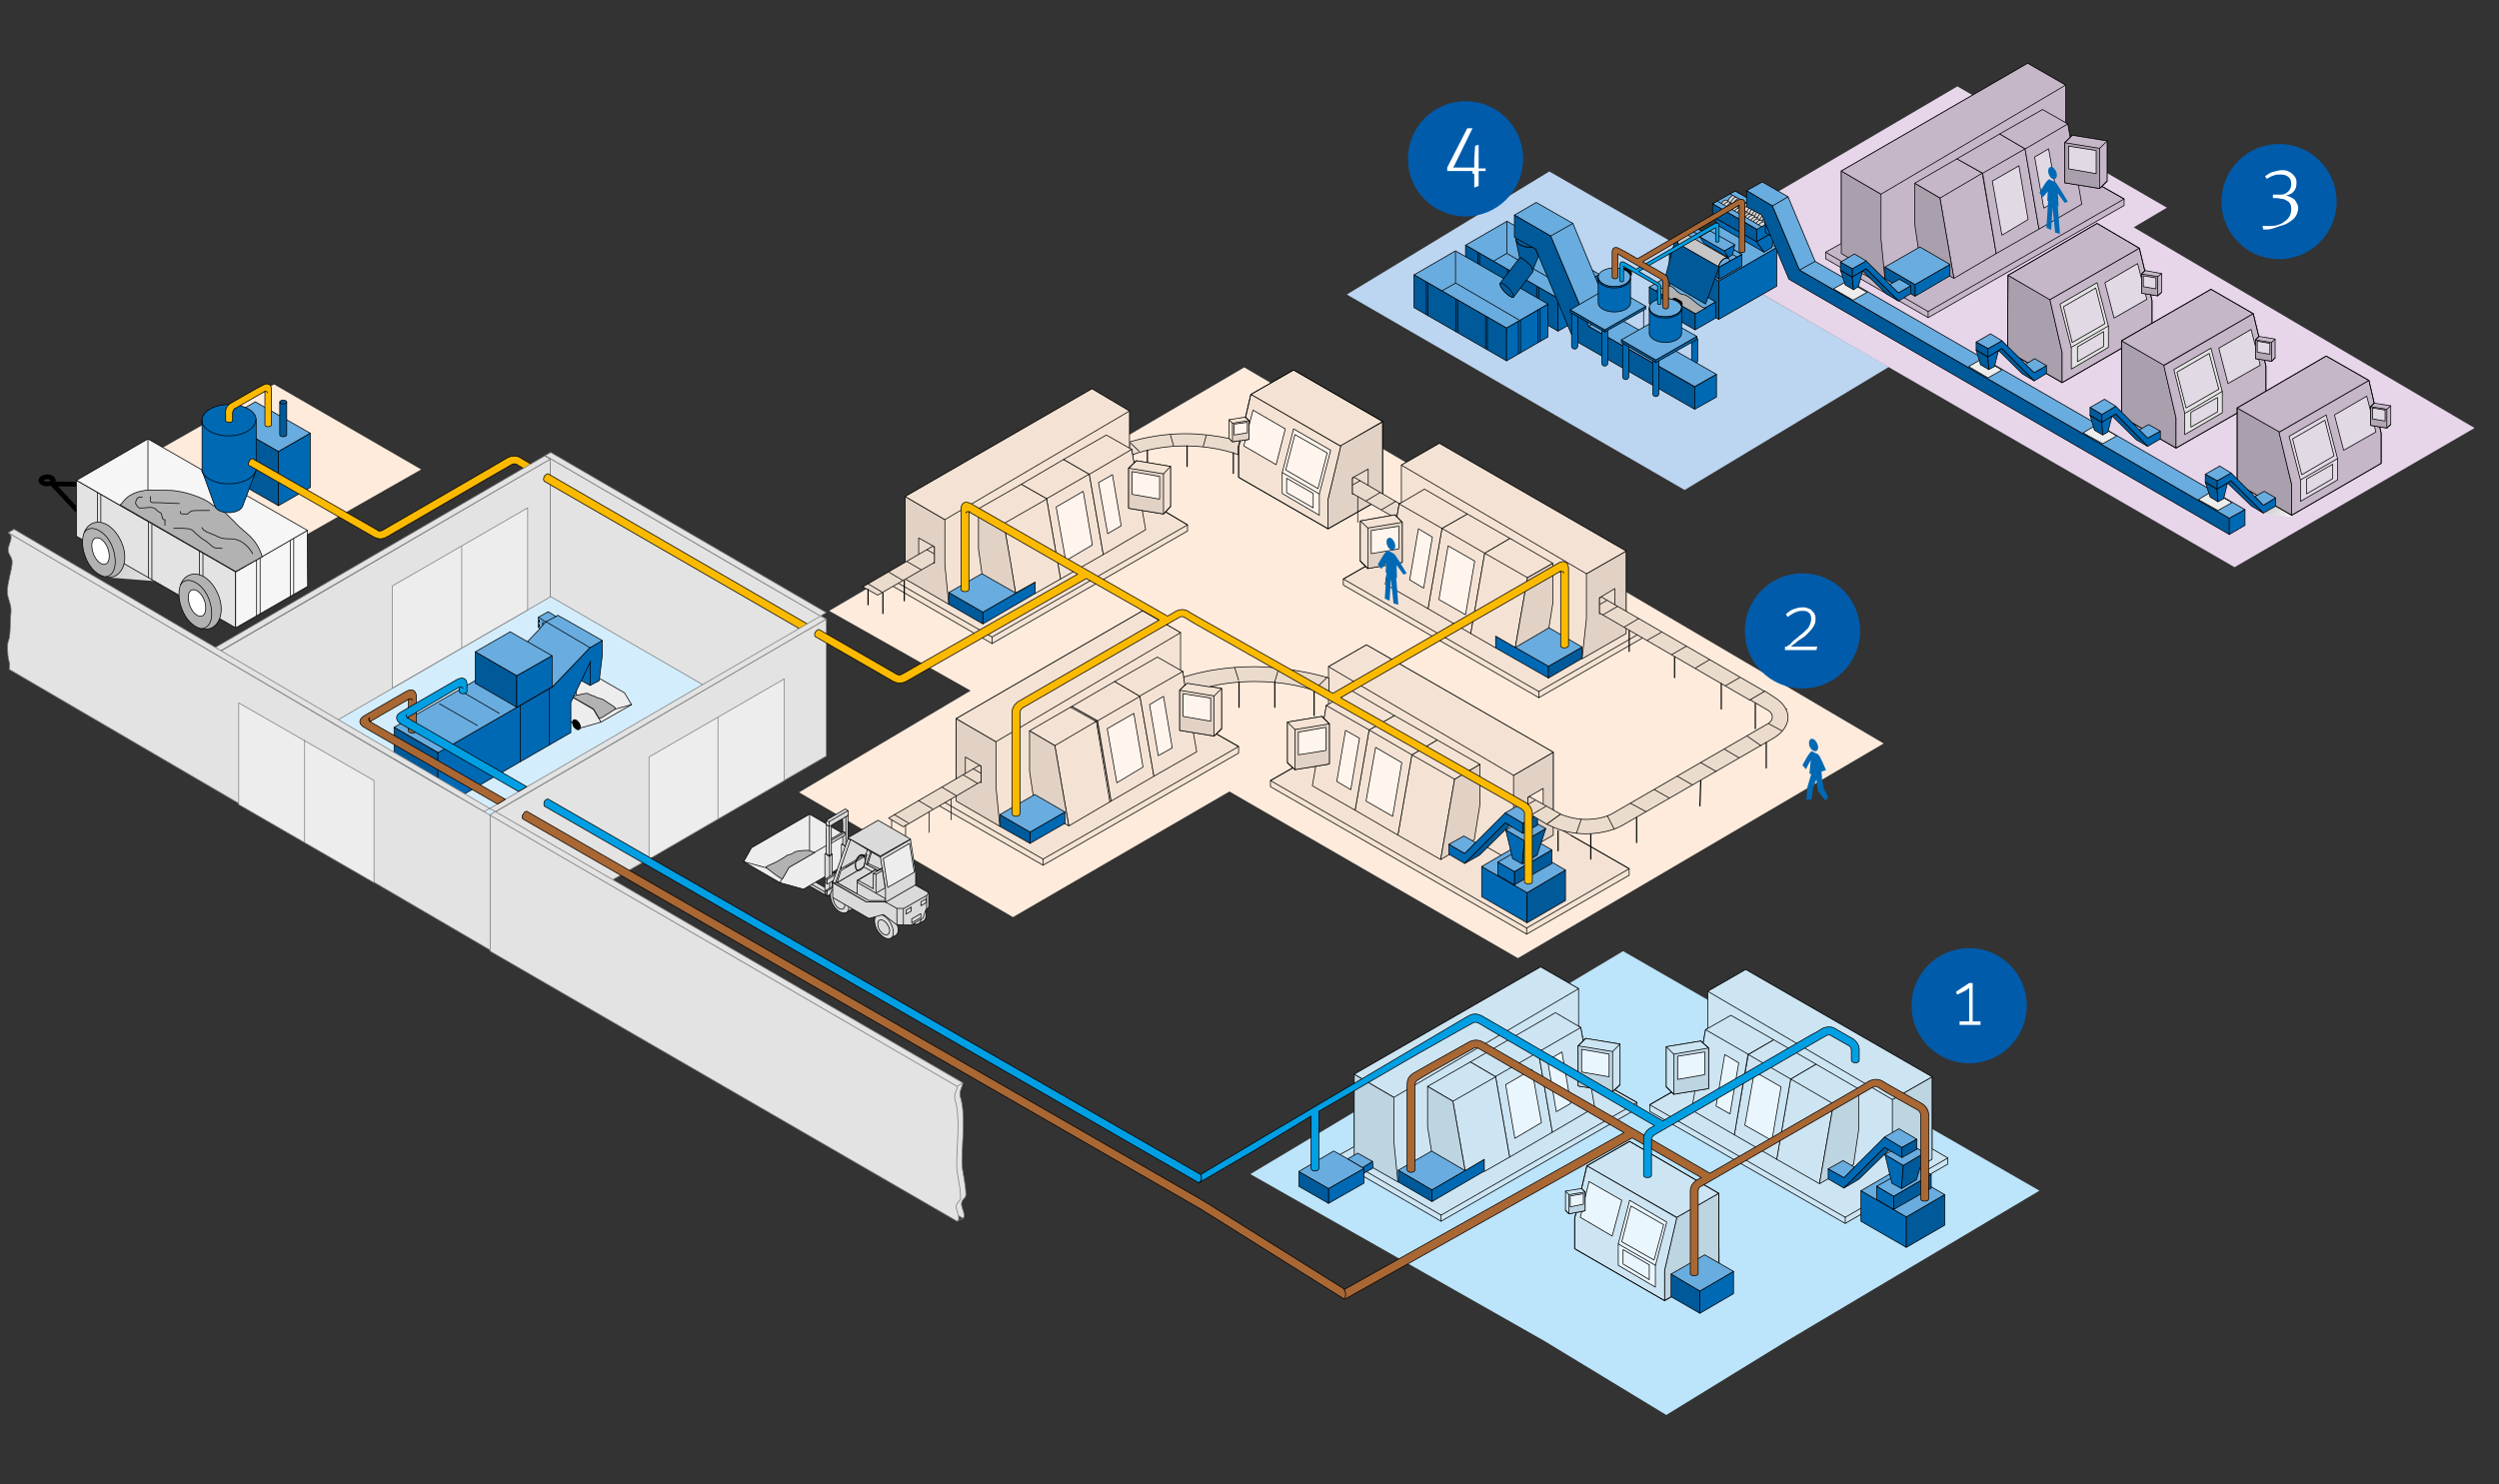 <?xml version="1.0" encoding="utf-8"?>
<!-- Generator: Adobe Illustrator 21.1.0, SVG Export Plug-In . SVG Version: 6.00 Build 0)  -->
<!DOCTYPE svg PUBLIC "-//W3C//DTD SVG 1.1//EN" "http://www.w3.org/Graphics/SVG/1.1/DTD/svg11.dtd">
<svg version="1.1" id="Ebene_1" xmlns="http://www.w3.org/2000/svg" xmlns:xlink="http://www.w3.org/1999/xlink" x="0px" y="0px"
	 viewBox="0 0 572.6 340.2" style="enable-background:new 0 0 572.6 340.2;" xml:space="preserve">
<rect x="0" y="0" width="572.6" height="340.2" fill="#333333" stroke="none"/>
<style type="text/css">
	.st0{fill:#FEEBDC;}
	.st1{fill:#BCE4FA;}
	.st2{fill:#BCD5F0;}
	.st3{fill:#E7D5EA;}
	.st4{fill:#D4EDFC;}
	.st5{fill:url(#SVGID_1_);}
	.st6{fill:url(#SVGID_2_);}
	.st7{fill:#0069B4;stroke:#000000;stroke-width:0.165;}
	.st8{fill:#69ACDF;stroke:#000000;stroke-width:0.165;stroke-linecap:round;stroke-linejoin:round;}
	.st9{fill:#005A9A;stroke:#000000;stroke-width:0.165;stroke-linecap:round;stroke-linejoin:round;}
	.st10{fill:#0069B4;stroke:#000000;stroke-width:0.165;stroke-linecap:round;stroke-linejoin:round;}
	.st11{fill:none;stroke:#000000;stroke-width:0.165;stroke-linecap:round;stroke-linejoin:round;}
	.st12{fill:#C6C6C6;stroke:#000000;stroke-width:0.165;stroke-linecap:round;stroke-linejoin:round;}
	.st13{fill:#DADADA;stroke:#000000;stroke-width:0.165;stroke-linecap:round;stroke-linejoin:round;}
	.st14{fill:#B2B2B2;stroke:#000000;stroke-width:0.165;stroke-linecap:round;stroke-linejoin:round;}
	.st15{fill:#009FE3;stroke:#000000;stroke-width:0.165;stroke-linecap:round;stroke-linejoin:round;}
	.st16{fill:#A96734;stroke:#000000;stroke-width:0.165;stroke-linecap:round;stroke-linejoin:round;}
	.st17{fill:none;stroke:#000000;stroke-width:1.097;stroke-linecap:round;stroke-linejoin:round;}
	.st18{fill:#F6F6F6;stroke:#000000;stroke-width:0.165;stroke-linecap:round;stroke-linejoin:round;}
	.st19{fill:#E3E3E3;stroke:#000000;stroke-width:0.165;stroke-linecap:round;stroke-linejoin:round;}
	.st20{fill:#B2B2B2;stroke:#000000;stroke-width:0.165;}
	.st21{fill:#FBBA00;stroke:#000000;stroke-width:0.165;stroke-linecap:round;stroke-linejoin:round;}
	.st22{fill:#E3E3E3;stroke:#7C7C7B;stroke-width:0.165;stroke-linecap:round;stroke-linejoin:round;}
	.st23{fill:#EDEDED;stroke:#7C7C7B;stroke-width:0.165;stroke-linecap:round;stroke-linejoin:round;}
	.st24{fill:none;stroke:#7C7C7B;stroke-width:0.165;stroke-linecap:round;stroke-linejoin:round;}
	.st25{fill:#EDEDED;stroke:#000000;stroke-width:0.165;stroke-linecap:round;stroke-linejoin:round;}
	.st26{fill:none;stroke:#000000;stroke-width:0.165;stroke-linecap:round;stroke-linejoin:round;}
	.st27{stroke:#000000;stroke-width:0.165;stroke-linecap:round;stroke-linejoin:round;}
	.st28{fill:none;stroke:#000000;stroke-width:0.166;stroke-linecap:round;stroke-linejoin:round;}
	.st29{fill:none;stroke:#000000;stroke-width:0.165;stroke-linecap:round;stroke-linejoin:round;}
	.st30{fill:none;stroke:#000000;stroke-width:0.182;stroke-linecap:round;stroke-linejoin:round;}
	.st31{fill:#E1D2C5;stroke:#000000;stroke-width:0.165;stroke-linecap:round;stroke-linejoin:round;}
	.st32{fill:#F4E3D4;stroke:#000000;stroke-width:0.165;stroke-linecap:round;stroke-linejoin:round;}
	.st33{fill:#FFF5ED;stroke:#000000;stroke-width:0.165;stroke-linecap:round;stroke-linejoin:round;}
	.st34{fill:#EBDBCD;stroke:#000000;stroke-width:0.165;stroke-linecap:round;stroke-linejoin:round;}
	.st35{fill:none;stroke:#000000;stroke-width:0.274;stroke-linecap:round;stroke-linejoin:round;}
	.st36{fill:#FEEBDC;stroke:#000000;stroke-width:0.165;stroke-linecap:round;stroke-linejoin:round;}
	.st37{fill:#C5B7C8;stroke:#000000;stroke-width:0.165;stroke-linecap:round;stroke-linejoin:round;}
	.st38{fill:#AA9FAD;stroke:#000000;stroke-width:0.165;stroke-linecap:round;stroke-linejoin:round;}
	.st39{fill:#E1D9E4;stroke:#000000;stroke-width:0.165;stroke-linecap:round;stroke-linejoin:round;}
	.st40{fill:#B3A7B6;stroke:#000000;stroke-width:0.165;stroke-linecap:round;stroke-linejoin:round;}
	.st41{fill:#CDE5F3;stroke:#000000;stroke-width:0.165;stroke-linecap:round;stroke-linejoin:round;}
	.st42{fill:#BDD4E1;stroke:#000000;stroke-width:0.165;stroke-linecap:round;stroke-linejoin:round;}
	.st43{fill:#EAF6FE;stroke:#000000;stroke-width:0.165;stroke-linecap:round;stroke-linejoin:round;}
	.st44{fill:none;stroke:#000000;stroke-width:0.165;}
	.st45{fill:#FFFFFF;stroke:#000000;stroke-width:0.165;}
	.st46{fill:#0069B4;}
	.st47{fill:#DADADA;stroke:#000000;stroke-width:0.548;}
	.st48{fill:#DADADA;stroke:#000000;stroke-width:0.165;}
	.st49{display:none;}
	.st50{display:inline;opacity:0.9;fill:#FFFFFF;enable-background:new    ;}
	.st51{display:inline;}
	.st52{fill:#005BAB;}
	.st53{fill:#FFFFFF;}
</style>
<g id="Ebene_1_2_">
	<g id="Ebene_1_1_">
		<g id="Hintergrund2">
		</g>
		<g id="Hintergrund1">
			<polygon class="st0" points="183.1,181.6 232.1,210.2 281.7,181.4 347.8,219.6 431.6,170.4 285.1,84.2 190,140 222.4,158.3 			
				"/>
			<polygon class="st1" points="353.8,307.3 381.8,324.3 409.3,307.4 467.3,272.9 371.9,218 286.5,269.1 			"/>
			<polygon class="st2" points="386,112.3 432.8,84.1 355,39.3 308.6,67.5 			"/>
			<polygon class="st3" points="512,130 567,98.1 488.9,52.1 496.5,47.6 448.5,19.8 385.5,56.8 			"/>
			<polygon class="st0" points="62.9,126.7 96.5,107.6 62.8,88.1 29.2,107.2 			"/>
			<polygon class="st4" points="119.6,191.8 170.7,162.1 125.3,136 74.2,165.7 			"/>
		</g>
		<g id="WegeZeichnung">
			
				<linearGradient id="SVGID_1_" gradientUnits="userSpaceOnUse" x1="520.063" y1="584.528" x2="523.713" y2="589.741" gradientTransform="matrix(1 0 0 1 0 -469.28)">
				<stop  offset="0" style="stop-color:#C6C6C6"/>
				<stop  offset="1" style="stop-color:#FFFFFF"/>
			</linearGradient>
			<polygon class="st5" points="518.6,117.6 524.7,118.5 525.1,118 521.3,115.9 			"/>
			
				<linearGradient id="SVGID_2_" gradientUnits="userSpaceOnUse" x1="37.093" y1="587.365" x2="48.689" y2="603.926" gradientTransform="matrix(1 0 0 1 0 -469.28)">
				<stop  offset="0" style="stop-color:#C6C6C6"/>
				<stop  offset="1" style="stop-color:#FFFFFF"/>
			</linearGradient>
			<polygon class="st6" points="23.9,132.3 47.6,134.1 62,120.6 40.1,117.3 			"/>
		</g>
		<g id="Zeichnung">
			<path class="st7" d="M387.6,77.9v4.7c0,0.4,0.3,0.7,0.7,0.7c0.4,0,0.7-0.3,0.7-0.7v-4.7c0-0.4-0.3-0.7-0.7-0.7
				C387.9,77.2,387.6,77.5,387.6,77.9z"/>
			<g>
				<g>
					<g>
						<polygon class="st8" points="366.5,62.9 357,68.4 335.8,56.2 345.3,50.7 						"/>
						<polygon class="st9" points="357,75.9 357,68.4 335.8,56.2 335.8,63.7 						"/>
						<polygon class="st10" points="366.5,62.9 357,68.4 357,75.9 366.5,70.4 						"/>
						<line class="st11" x1="345.2" y1="58.1" x2="342.3" y2="59.8"/>
						<line class="st11" x1="345.3" y1="50.8" x2="345.3" y2="58.1"/>
						<line class="st11" x1="352.6" y1="65.9" x2="352.6" y2="73.3"/>
						<line class="st11" x1="352.1" y1="65.7" x2="352.1" y2="73"/>
						<line class="st11" x1="345.8" y1="62.1" x2="345.8" y2="69.4"/>
						<line class="st11" x1="345.4" y1="61.8" x2="345.4" y2="69.2"/>
						<line class="st11" x1="339" y1="58.2" x2="339" y2="65.6"/>
						<line class="st11" x1="338.6" y1="57.9" x2="338.6" y2="65.2"/>
						<line class="st11" x1="364.7" y1="64" x2="364.7" y2="71.4"/>
						<line class="st11" x1="364.2" y1="64.2" x2="364.2" y2="71.6"/>
						<line class="st11" x1="360.2" y1="66.6" x2="360.2" y2="74"/>
						<line class="st11" x1="359.8" y1="66.9" x2="359.8" y2="74.3"/>
						<line class="st11" x1="359.8" y1="66.5" x2="345.3" y2="58.1"/>
					</g>
					<g>
						<polygon class="st8" points="354.7,69.7 345.2,75.2 324,63 333.5,57.5 						"/>
						<polygon class="st9" points="345.2,82.7 345.2,75.2 324,63 324,70.5 						"/>
						<polygon class="st10" points="354.7,69.7 345.2,75.2 345.2,82.7 354.7,77.2 						"/>
						<line class="st11" x1="333.5" y1="64.9" x2="330.5" y2="66.6"/>
						<line class="st11" x1="333.5" y1="57.6" x2="333.5" y2="64.9"/>
						<line class="st11" x1="340.8" y1="72.7" x2="340.8" y2="80.1"/>
						<line class="st11" x1="340.4" y1="72.5" x2="340.4" y2="79.8"/>
						<line class="st11" x1="334" y1="68.9" x2="334" y2="76.2"/>
						<line class="st11" x1="333.6" y1="68.6" x2="333.6" y2="76"/>
						<line class="st11" x1="327.2" y1="64.9" x2="327.2" y2="72.4"/>
						<line class="st11" x1="326.8" y1="64.7" x2="326.8" y2="72"/>
						<line class="st11" x1="352.9" y1="70.8" x2="352.9" y2="78.2"/>
						<line class="st11" x1="352.4" y1="71" x2="352.4" y2="78.4"/>
						<line class="st11" x1="348.4" y1="73.4" x2="348.4" y2="80.8"/>
						<line class="st11" x1="347.9" y1="73.7" x2="347.9" y2="81"/>
						<line class="st11" x1="348" y1="73.3" x2="333.6" y2="64.9"/>
					</g>
				</g>
				<g>
					<path class="st11" d="M352,56.7c-0.3,0-0.7,0.1-1.1,0.1c-1.9,0-3.5-0.9-3.5-2"/>
					<path class="st9" d="M350.8,56.7c1.9,0,3.5-0.9,3.5-1.9c0-1.1-1.6-2-3.5-2s-3.4,0.9-3.4,2C347.3,55.8,348.9,56.7,350.8,56.7z"
						/>
					<path class="st9" d="M348.2,59.1l-0.9-4.3c0,1.1,1.6,1.9,3.4,1.9c0.1,0,0.3,0,0.4,0l0.7,0.3l0.7,1.8l-1.4,3.3
						c0-0.2-0.2-0.7-0.5-1.2c-0.7-0.9-1.7-1.7-2.2-1.8C348.4,59,348.3,59,348.2,59.1z"/>
					<g>
						<polygon class="st8" points="388.3,88.6 393.3,85.8 369,71.9 360.4,51.2 352,46.4 347,49.3 355.3,54.1 364,74.8 						"/>
						<polygon class="st9" points="347,54.4 347,49.3 355.3,54.1 364,74.8 388.3,88.7 388.3,93.8 360.6,77.9 351.9,57.1 						"/>
						<polygon class="st10" points="388.3,93.8 393.3,91 393.3,85.8 388.3,88.7 						"/>
						<line class="st11" x1="369" y1="71.9" x2="364" y2="74.8"/>
						<line class="st11" x1="360.4" y1="51.2" x2="355.3" y2="54.1"/>
					</g>
					<g>
						<path class="st9" d="M348.2,59.1l-4.4,5.7c-0.1,0.1-0.2,0.2-0.1,0.4c0.2,0.7,0.6,1.2,1.4,2c0.3,0.3,1.5,1.2,1.7,0.9l4.5-5.9
							c0-0.2-0.2-0.7-0.5-1.2c-0.7-0.8-1.7-1.7-2.2-1.8C348.4,59,348.3,59.1,348.2,59.1z"/>
						<path class="st9" d="M346.3,66.8c0.6,0.9,0.7,1.5,0.1,1.3s-1.6-1-2.2-1.9c-0.6-0.8-0.7-1.4-0.1-1.3
							C344.7,65.1,345.7,65.9,346.3,66.8z"/>
					</g>
				</g>
			</g>
			<path class="st7" d="M378.7,82.8v7.4c0,0.4,0.3,0.7,0.7,0.7c0.4,0,0.7-0.3,0.7-0.7v-7.4c0-0.4-0.3-0.7-0.7-0.7
				C379,82.1,378.7,82.4,378.7,82.8z"/>
			<path class="st7" d="M367,75.8v7.4c0,0.4,0.3,0.7,0.7,0.7c0.4,0,0.7-0.3,0.7-0.7v-7.4c0-0.4-0.3-0.7-0.7-0.7
				C367.3,75.1,367,75.4,367,75.8z"/>
			<polygon class="st10" points="393.8,73.2 407.1,65.6 407.1,56.7 393.8,64.4 			"/>
			<polygon class="st9" points="393.8,73.2 382.5,66.7 382.5,57.9 393.8,64.4 			"/>
			<polygon class="st8" points="407.1,56.7 395.8,50.2 382.5,57.9 393.8,64.4 			"/>
			<polygon class="st8" points="399.1,58.3 393.9,61.2 383.7,55.4 388.9,52.4 			"/>
			<polygon class="st9" points="393.9,64 393.9,61.2 383.7,55.4 383.7,58.2 			"/>
			<polygon class="st10" points="399.1,58.3 393.9,61.3 393.9,64 399.1,61 			"/>
			<g>
				<path class="st12" d="M393.8,61.2c0-0.3,0.1-0.6,0.3-0.9c0.5-0.9,1.4-1.4,1.9-1.1l-9.4-5.4c-0.5-0.3-1.4,0.2-1.9,1.1
					c-0.1,0.2-0.3,0.6-0.3,0.9L393.8,61.2z"/>
				<path class="st11" d="M393.8,61.2c0-0.3,0.1-0.6,0.3-0.9c0.5-0.9,1.4-1.4,1.9-1.1c0.2,0.1,0.3,0.3,0.3,0.5"/>
			</g>
			<g>
				<polygon class="st10" points="404.2,57.8 394,51.9 392.4,49.6 402.5,55.4 				"/>
				<g>
					<g>
						<polygon class="st8" points="407.7,49.6 402.5,52.6 392.4,46.7 397.6,43.8 						"/>
						<g>
							<path class="st13" d="M394.3,46.8c0.4-0.7,1-1.1,1.5-0.9c0.4,0.2,0.4,1,0,1.7s-1,1.1-1.5,0.9
								C393.9,48.3,393.9,47.5,394.3,46.8z"/>
							<path class="st13" d="M396.1,45.7c0.4-0.7,1.1-1.1,1.5-0.9c0.4,0.2,0.4,1,0.1,1.7c-0.4,0.7-1.1,1.1-1.5,0.9
								C395.7,47.2,395.7,46.5,396.1,45.7z"/>
							<path class="st13" d="M394.8,47.2c0.4-0.7,1.1-1.1,1.5-0.9c0.4,0.2,0.4,1,0,1.7s-1.1,1.1-1.5,0.9
								C394.4,48.6,394.4,47.9,394.8,47.2z"/>
							<path class="st13" d="M396.7,46.1c0.4-0.7,1-1.1,1.5-0.9c0.4,0.2,0.4,1,0,1.7s-1.1,1.1-1.5,0.9
								C396.3,47.6,396.3,46.8,396.7,46.1z"/>
							<path class="st13" d="M395.5,47.5c0.4-0.7,1.1-1.1,1.5-0.9c0.4,0.2,0.4,1,0,1.7s-1,1.1-1.5,0.9
								C395.1,49,395.1,48.3,395.5,47.5z"/>
							<path class="st13" d="M397.3,46.4c0.4-0.7,1.1-1.1,1.5-0.9c0.4,0.2,0.4,1,0,1.7s-1.1,1.1-1.5,0.9
								C396.9,47.9,396.9,47.1,397.3,46.4z"/>
							<path class="st13" d="M396.1,47.9c0.4-0.7,1.1-1.1,1.5-0.9c0.4,0.2,0.4,1,0,1.7s-1.1,1.1-1.5,0.9
								C395.7,49.4,395.7,48.6,396.1,47.9z"/>
							<path class="st13" d="M397.9,46.8c0.4-0.7,1-1.1,1.5-0.9c0.4,0.2,0.4,1,0,1.7s-1.1,1.1-1.5,0.9
								C397.6,48.3,397.5,47.5,397.9,46.8z"/>
							<path class="st13" d="M396.7,48.3c0.4-0.7,1.1-1.1,1.5-0.9c0.4,0.2,0.4,1,0,1.8c-0.4,0.7-1,1.1-1.5,0.9
								C396.3,49.7,396.3,48.9,396.7,48.3z"/>
							<path class="st13" d="M398.5,47.1c0.4-0.7,1.1-1.1,1.5-0.9c0.4,0.2,0.4,1,0.1,1.7c-0.4,0.7-1.1,1.1-1.5,0.9
								C398.1,48.6,398.1,47.9,398.5,47.1z"/>
							<path class="st13" d="M397.3,48.6c0.4-0.7,1.1-1.1,1.5-0.9c0.4,0.2,0.4,1,0,1.7s-1.1,1.1-1.5,0.9
								C396.9,50.1,396.9,49.3,397.3,48.6z"/>
							<path class="st13" d="M399.2,47.5c0.4-0.7,1-1.1,1.5-0.9c0.4,0.2,0.4,1,0,1.7s-1,1.1-1.5,0.9C398.8,49,398.7,48.2,399.2,47.5
								z"/>
							<path class="st13" d="M397.9,48.9c0.4-0.7,1.1-1.1,1.5-0.9c0.4,0.2,0.4,1,0,1.7s-1.1,1.1-1.5,0.9
								C397.5,50.4,397.5,49.7,397.9,48.9z"/>
							<path class="st13" d="M399.7,47.8c0.4-0.7,1.1-1.1,1.5-0.9c0.4,0.2,0.4,1,0,1.7s-1.1,1.1-1.5,0.9
								C399.4,49.3,399.4,48.5,399.7,47.8z"/>
							<path class="st13" d="M398.5,49.3c0.4-0.7,1-1.1,1.5-0.9c0.4,0.2,0.4,1,0,1.7s-1.1,1.1-1.5,0.9
								C398.1,50.8,398.1,50,398.5,49.3z"/>
							<path class="st13" d="M400.4,48.2c0.4-0.7,1-1.1,1.5-0.9c0.4,0.2,0.4,1,0,1.7s-1,1.1-1.5,0.9C400,49.7,400,48.9,400.4,48.2z"
								/>
							<path class="st13" d="M399.1,49.7c0.4-0.7,1.1-1.1,1.5-0.9c0.4,0.2,0.4,1,0,1.8c-0.4,0.7-1.1,1.1-1.5,0.9
								C398.7,51.1,398.7,50.3,399.1,49.7z"/>
							<path class="st13" d="M401,48.5c0.4-0.7,1.1-1.1,1.5-0.9c0.4,0.2,0.4,1,0,1.7s-1.1,1.1-1.5,0.9C400.6,50,400.6,49.3,401,48.5
								z"/>
							<path class="st13" d="M399.7,50c0.4-0.7,1-1.1,1.5-0.9c0.4,0.2,0.4,1,0,1.7s-1.1,1.1-1.5,0.9C399.4,51.5,399.3,50.7,399.7,50
								z"/>
							<path class="st13" d="M401.6,48.9c0.4-0.7,1-1.1,1.5-0.9c0.4,0.2,0.4,1,0,1.7s-1,1.1-1.5,0.9
								C401.2,50.4,401.2,49.6,401.6,48.9z"/>
							<path class="st13" d="M400.3,50.3c0.4-0.7,1.1-1.1,1.5-0.9c0.4,0.2,0.4,1,0,1.7s-1.1,1.1-1.5,0.9
								C399.9,51.9,399.9,51.1,400.3,50.3z"/>
							<path class="st13" d="M402.2,49.2c0.4-0.7,1.1-1.1,1.5-0.9c0.4,0.2,0.4,1,0,1.7s-1.1,1.1-1.5,0.9
								C401.8,50.7,401.8,50,402.2,49.2z"/>
							<path class="st13" d="M401,50.7c0.4-0.7,1-1.1,1.5-0.9c0.4,0.2,0.4,1,0,1.7s-1.1,1.1-1.5,0.9C400.6,52.2,400.5,51.4,401,50.7
								z"/>
							<path class="st13" d="M402.8,49.6c0.4-0.7,1-1.1,1.5-0.9c0.4,0.2,0.4,1,0,1.8c-0.4,0.7-1,1.1-1.5,0.9
								C402.4,51.1,402.4,50.3,402.8,49.6z"/>
							<path class="st13" d="M401.5,51.1c0.4-0.7,1.1-1.1,1.5-0.9c0.4,0.2,0.4,1,0,1.8c-0.4,0.7-1.1,1.1-1.5,0.9
								C401.2,52.5,401.2,51.8,401.5,51.1z"/>
							<path class="st13" d="M403.4,50c0.4-0.7,1.1-1.1,1.5-0.9c0.4,0.2,0.4,1,0,1.7s-1.1,1.1-1.5,0.9C403,51.4,403,50.7,403.4,50z"
								/>
							<path class="st13" d="M402.2,51.4c0.4-0.7,1-1.1,1.5-0.9c0.4,0.2,0.4,1,0,1.7s-1,1.1-1.5,0.9
								C401.8,52.9,401.8,52.1,402.2,51.4z"/>
							<path class="st13" d="M404,50.3c0.4-0.7,1.1-1.1,1.5-0.9c0.4,0.2,0.4,1,0,1.7s-1,1.1-1.5,0.9C403.6,51.8,403.6,51,404,50.3z"
								/>
							<path class="st13" d="M402.8,51.8c0.4-0.7,1.1-1.1,1.5-0.9c0.4,0.2,0.4,1,0,1.7s-1.1,1.1-1.5,0.9
								C402.4,53.2,402.4,52.5,402.8,51.8z"/>
							<path class="st13" d="M404.6,50.6c0.4-0.7,1.1-1.1,1.5-0.9c0.4,0.2,0.4,1,0,1.7s-1.1,1.1-1.5,0.9
								C404.2,52.1,404.2,51.4,404.6,50.6z"/>
						</g>
						<polygon class="st8" points="405.5,53 404.4,53.6 392.4,46.7 393.5,46.1 						"/>
						<polygon class="st9" points="402.5,55.4 402.5,52.6 392.4,46.7 392.4,49.6 						"/>
						<polygon class="st8" points="407.7,49.6 406.6,50.2 396.4,44.4 397.6,43.8 						"/>
						<polygon class="st10" points="407.7,49.6 402.5,52.6 402.5,55.4 407.7,52.4 						"/>
					</g>
					<polygon class="st10" points="402.5,55.4 404.2,57.8 406,56.7 406.8,52.9 					"/>
					<g>
						<g>
							<path class="st10" d="M409.9,50.3c0.5,1,0,1.4-0.4,1.6c-0.3,0.1-0.9-0.1-1.2-0.7c-0.3-0.6-0.3-1.2,0-1.4
								C408.6,49.7,409.3,49.3,409.9,50.3z"/>
							<path class="st11" d="M409.5,51.9c0.3-0.2,0.3-0.8,0-1.4c-0.3-0.6-0.8-0.9-1.2-0.7"/>
							<path class="st10" d="M406.3,51.1c0.3-0.2,0.8,0.1,1.2,0.7c0.3,0.6,0.3,1.2,0,1.4l2-1.2c0.3-0.1,0.3-0.8-0.1-1.3
								c-0.3-0.6-0.8-0.9-1.2-0.7L406.3,51.1z"/>
							<line class="st11" x1="406.6" y1="51" x2="408.6" y2="49.9"/>
							<line class="st11" x1="409.7" y1="51.7" x2="407.7" y2="52.8"/>
							<line class="st11" x1="406.9" y1="51.1" x2="408.9" y2="50"/>
							<line class="st11" x1="409.7" y1="51.5" x2="407.7" y2="52.6"/>
							<line class="st11" x1="407.2" y1="51.4" x2="409.2" y2="50.2"/>
							<line class="st11" x1="409.6" y1="51.1" x2="407.7" y2="52.2"/>
							<line class="st11" x1="407.5" y1="51.8" x2="409.5" y2="50.6"/>
							<g>
								<path class="st10" d="M406.2,50.9c0.3-0.2,1,0.1,1.3,0.8c0.4,0.6,0.4,1.3,0,1.6l0.1-0.1c0.3-0.2,0.4-0.9,0-1.5
									c-0.4-0.7-1-1-1.3-0.8H406.2z"/>
								<path class="st10" d="M406.2,50.9c0.3-0.2,1,0.1,1.3,0.8c0.4,0.6,0.4,1.4,0,1.6c-0.3,0.2-1-0.1-1.3-0.8
									C405.8,51.9,405.8,51.2,406.2,50.9z"/>
							</g>
							<g>
								<g>
									<polygon class="st10" points="407.9,50.5 408.9,49.9 408.9,50.5 407.9,51.1 									"/>
									<polygon class="st10" points="407.1,50 407.9,50.5 407.9,51.1 407.1,50.6 									"/>
								</g>
								<polygon class="st10" points="407.9,50.5 408.9,49.9 408.1,49.4 407.1,50 								"/>
								<g>
									<polygon class="st10" points="407.9,50.5 408.9,49.9 408.9,50 407.9,50.6 									"/>
									<polygon class="st10" points="407,50 407.9,50.5 407.9,50.6 407,50.1 									"/>
								</g>
								<polygon class="st10" points="407.9,50.5 408.9,49.9 408.1,49.4 407,50 								"/>
							</g>
						</g>
						<g>
							<g>
								<polygon class="st10" points="404.5,51.8 405.7,52.5 405.7,54 404.5,53.3 								"/>
								<rect x="405.7" y="52.5" class="st10" width="0.7" height="1.5"/>
								<polygon class="st10" points="406.4,52.5 407.8,51.7 407.8,53.2 406.4,54 								"/>
							</g>
							<polygon class="st10" points="407.8,51.7 406.6,51 406,51 404.5,51.8 405.7,52.5 406.4,52.5 							"/>
						</g>
					</g>
				</g>
			</g>
			<g>
				<polygon class="st8" points="393.1,69.2 388.4,71.9 377.9,65.8 382.6,63.1 				"/>
				<polygon class="st10" points="393.1,69.2 388.4,71.9 388.4,75.6 393.1,72.9 				"/>
				<line class="st11" x1="382.6" y1="63.2" x2="382.6" y2="66.8"/>
				<polygon class="st9" points="388.4,75.6 388.4,71.9 377.9,65.8 377.9,69.6 				"/>
			</g>
			<polygon class="st9" points="393.9,61.2 390.8,69.7 381.4,64.2 383.7,55.4 			"/>
			<line class="st11" x1="376.6" y1="70.8" x2="376.6" y2="75.5"/>
			<polygon class="st8" points="399.1,58.3 398,58.9 387.8,53 388.9,52.4 			"/>
			<path class="st7" d="M371.8,78.9v7.4c0,0.4,0.3,0.7,0.7,0.7c0.4,0,0.7-0.3,0.7-0.7v-7.4c0-0.4-0.3-0.7-0.7-0.7
				C372.1,78.2,371.8,78.5,371.8,78.9z"/>
			<path class="st14" d="M390.8,70.6c-1.4,0-3.6-2.9-5.1-3.1c-1.8-0.2-2.2-2.6-3.9-1.8c-1,0.5-1.6,0.3-2.4,1l9.1,5.2L390.8,70.6z"/>
			<path class="st7" d="M360.1,71.9v7.4c0,0.4,0.3,0.7,0.7,0.7c0.4,0,0.7-0.3,0.7-0.7v-7.4c0-0.4-0.3-0.7-0.7-0.7
				C360.4,71.2,360.1,71.5,360.1,71.9z"/>
			<path d="M371.2,61.8c-0.3,0.5-0.1,1.1,0.4,1.3l0.9,0.5c0.5,0.3,1.1,0.1,1.3-0.4c0.3-0.5,0.1-1.1-0.4-1.3l-0.9-0.5
				C372.1,61.2,371.5,61.4,371.2,61.8z"/>
			<polygon class="st10" points="367.7,76.1 377.1,70.8 377.1,70.2 367.7,75.6 			"/>
			<polygon class="st9" points="367.7,76.1 359.8,71.6 359.8,71 367.7,75.6 			"/>
			<polygon class="st8" points="377.1,70.2 369.1,65.6 359.8,71 367.7,75.6 			"/>
			<path class="st8" d="M366.2,63.5c0-1.2,1.7-2.1,3.7-2.1c2.1,0,3.7,0.9,3.7,2.1s-1.7,2.2-3.7,2.2
				C367.9,65.7,366.2,64.7,366.2,63.5z"/>
			<path class="st10" d="M366.2,63.5c0,1.2,1.7,2.2,3.7,2.2c2.1,0,3.7-1,3.7-2.2v5.9c0,1.2-1.7,2.1-3.7,2.1s-3.7-0.9-3.7-2.1l0,0
				V63.5z"/>
			<path class="st11" d="M366.2,63.9c0,1.2,1.7,2.1,3.7,2.1c2.1,0,3.7-1,3.7-2.1"/>
			<path d="M382.9,68.7c-0.3,0.5-0.1,1.1,0.3,1.3l0.9,0.5c0.5,0.3,1.1,0.1,1.3-0.3c0.3-0.5,0.1-1.1-0.3-1.3l-0.9-0.5
				C383.8,68.1,383.2,68.3,382.9,68.7z"/>
			<polygon class="st10" points="379.4,83.1 388.8,77.8 388.8,77.1 379.4,82.5 			"/>
			<polygon class="st9" points="379.4,83.1 371.5,78.5 371.5,77.9 379.4,82.5 			"/>
			<polygon class="st8" points="388.8,77.1 380.8,72.6 371.5,77.9 379.4,82.5 			"/>
			<path class="st8" d="M377.9,70.5c0-1.2,1.7-2.1,3.7-2.1s3.7,1,3.7,2.1c0,1.2-1.7,2.1-3.7,2.1C379.6,72.7,377.9,71.7,377.9,70.5z"
				/>
			<path class="st10" d="M377.9,70.5c0,1.2,1.7,2.1,3.7,2.1s3.7-1,3.7-2.1v5.9c0,1.2-1.8,2.1-3.7,2.1c-2,0-3.7-1-3.7-2.1l0,0V70.5z"
				/>
			<path class="st11" d="M377.9,70.8c0,1.2,1.7,2.1,3.7,2.1s3.7-1,3.7-2.1"/>
			<polygon class="st10" points="396,59 390.5,55.8 389.5,54.3 395.1,57.5 			"/>
			<polygon class="st10" points="395.1,57.5 396,59 397,58.4 397.5,56.1 			"/>
			<polygon class="st8" points="395.1,57.5 389.5,54.3 391.8,52.9 397.5,56.1 			"/>
			<path class="st15" d="M375.5,62.2l4.4,2.6c0.6,0.4,0.7,0.8,0.7,1.4v3.4c0,0.1-0.2,0.2-0.4,0.2c-0.2,0-0.4-0.1-0.4-0.2v-3.7
				c0,0,0-0.2,0-0.3c-0.1-0.1-0.1-0.1-0.2-0.2l-6.8-3.9L372,61v3.4c0,0.1-0.2,0.2-0.4,0.2c-0.2,0-0.4-0.1-0.4-0.2v-3.8
				c0-0.6,0.5-0.8,1.1-0.4l0.9,0.5l1.7,1l17-9.9l0.9-0.5c0.6-0.4,1.1-0.1,1.1,0.5v3.5c0,0.1-0.2,0.2-0.4,0.2c-0.2,0-0.4-0.1-0.4-0.2
				v-3.1l-0.8,0.4L375.5,62.2z"/>
			<path class="st16" d="M376.4,60l4.9,2.8c1,0.7,1,1.3,1,2.2v5.4c0,0.2-0.3,0.4-0.6,0.4c-0.3,0-0.7-0.2-0.7-0.4v-5.7
				c0-0.1,0-0.3-0.1-0.4s-0.2-0.3-0.3-0.3l-8.6-5l-1.3-0.8v5.3c0,0.2-0.3,0.4-0.7,0.4c-0.3,0-0.6-0.2-0.6-0.3v-5.9
				c0-0.9,0.7-1.3,1.7-0.7l1.5,0.8l2.6,1.5l21.5-12.6l1.4-0.8c1-0.5,1.7-0.2,1.7,0.7v11c0,0.1-0.3,0.3-0.7,0.3
				c-0.3,0-0.6-0.1-0.6-0.3V47l-1.3,0.8L376.4,60z"/>
			<g>
				<g>
					<polyline class="st17" points="19,118.4 12,110.9 30.4,111.2 					"/>
					<path class="st17" d="M10.8,110.9c0.8,0,1.4-0.4,1.4-0.8s-0.6-0.8-1.4-0.8c-0.8,0-1.4,0.4-1.4,0.8
						C9.3,110.5,10,110.9,10.8,110.9z"/>
				</g>
				<g>
					<polygon class="st18" points="70.5,121.6 54.1,131.1 17.5,110.1 33.9,100.6 					"/>
					<polygon class="st19" points="54,143.9 54,131.1 17.5,110.1 17.5,122.9 					"/>
					<polygon class="st18" points="70.4,121.6 54,131.1 54,143.9 70.5,134.4 					"/>
					<line class="st11" x1="32.4" y1="114.1" x2="28.7" y2="116.2"/>
					<path class="st14" d="M27.9,115.4c1.4-2.1,3.4-2.7,5.3-3c1.3-0.2,3.9,0,5.7,0c2.9,0,8.1,1.7,9.7,3.3c0.4,0.4,2.5,0.9,2.9,1.7
						c0.2,0.3,2.2,2.1,2.5,2.5c2.2,2.4,4.6,3.1,6.1,7.7L54,131l-26.5-15.3L27.9,115.4z"/>
					<path class="st11" d="M57.9,126.9c-1.1-2-3-3.4-4.9-3.4c-1.3,0-2.1,0-3.3-0.6c-1.1-0.6-3.3-1.1-3.4-2"/>
					<path class="st11" d="M37.8,120.4v-1.3h-0.3c-0.2,0-0.4-0.7-0.4-0.9l-0.2-0.6l-0.7-0.4c-0.7-0.6-0.7-0.9-1.9-0.9
						c-0.6,0-2.4,0.3-2.6,0c-0.4-0.6-0.7-0.6-0.6-1.3c0.3-1,0.6-1.1,1.5-1.1"/>
					<path class="st11" d="M41.1,115.4c-1.9,0-3.4-0.2-5.3-0.2h-0.6h-0.3c-0.6-0.1-0.4-0.7-0.4-1.4"/>
					<path class="st11" d="M39.8,121.1c1.1,0,2.8-0.1,3.8,0.2c0.7,0.2,1.1,0.9,1.3,1c0.4,0.3,1.1,1,1.6,1.3c0.6,0.4,0.6,0.3,1.3,0.9
						c0.4,0.3,1.1,1.1,1.7,1.1c0.3,0,1.4,0.1,1.4,0.1"/>
					<path class="st11" d="M48,117c-0.6,0-1.5,0-2.1,0c-0.1,0-1.7,0-2,0.1c-0.2,0-0.3,0.3-0.4,0.3c-0.2,0-0.4,0.4-0.6,0.4
						c0,0-0.7,0-0.8,0c-0.6,0-0.8,0-0.8-0.6"/>
					<line class="st11" x1="33.9" y1="100.7" x2="33.9" y2="112.3"/>
					<line class="st11" x1="46.5" y1="126.8" x2="46.5" y2="139.6"/>
					<line class="st11" x1="45.7" y1="126.4" x2="45.7" y2="139"/>
					<line class="st11" x1="34.8" y1="120.2" x2="34.8" y2="132.9"/>
					<line class="st11" x1="34" y1="119.7" x2="34" y2="132.4"/>
					<line class="st11" x1="23.1" y1="113.4" x2="23.1" y2="126.2"/>
					<line class="st11" x1="22.3" y1="112.9" x2="22.3" y2="125.6"/>
					<line class="st11" x1="67.3" y1="123.5" x2="67.3" y2="136.2"/>
					<line class="st11" x1="66.5" y1="124" x2="66.5" y2="136.7"/>
					<line class="st11" x1="59.6" y1="128" x2="59.6" y2="140.7"/>
					<line class="st11" x1="58.8" y1="128.4" x2="58.8" y2="141.1"/>
				</g>
				<path class="st20" d="M43.3,141.4L43.3,141.4L43.3,141.4L43.3,141.4z"/>
			</g>
			<g>
				<polygon class="st8" points="71.1,99.3 58.5,92.1 51.2,96.3 63.8,103.5 				"/>
				<polygon class="st10" points="71.1,99.3 71.1,111.7 63.8,115.9 63.8,103.5 				"/>
				<polygon class="st9" points="51.2,96.3 51.2,108.7 63.8,115.9 63.8,103.5 				"/>
				<g>
					<path class="st10" d="M49.3,116.2c0.4,0.8,1.7,1.3,3.1,1.3c1.5,0,2.9-0.6,3.2-1.5l3.1-8.2V96.2c0-2-2.8-3.5-6.2-3.5
						s-6.2,1.6-6.2,3.6v11.6L49.3,116.2z"/>
					<path class="st11" d="M46.2,107.8c0.4,1.7,3.1,3.1,6.2,3.1c3.1,0,5.7-1.3,6.2-3"/>
					<path class="st11" d="M46.2,96.3c0,1.9,2.8,3.6,6.2,3.6s6.2-1.7,6.2-3.7"/>
				</g>
				<g>
					<path class="st21" d="M58.5,89.2l1.7-0.9c1.1-0.6,1.9-0.3,2,0.8v8.3c0,0.2-0.4,0.4-0.8,0.4c-0.4,0-0.7-0.2-0.7-0.4v-7.7
						l-1.4,0.8l-5.4,3.1c-0.2,0-0.3,0.2-0.4,0.4c-0.1,0.2-0.2,0.4-0.2,0.6v1.8c0,0.2-0.4,0.4-0.8,0.4c-0.4,0-0.8-0.2-0.8-0.4v-1.5
						c-0.1-1.1,0.2-1.9,1.2-2.5L58.5,89.2z"/>
					<path class="st11" d="M61.3,90c-0.1-0.3-0.4-0.4-0.7-0.2"/>
				</g>
				<path class="st9" d="M64.1,92.1c0-0.2,0.4-0.4,0.8-0.4s0.8,0.2,0.8,0.4v7.6c0,0.2-0.4,0.4-0.8,0.4s-0.8-0.2-0.8-0.4V92.1z"/>
				<path class="st11" d="M64.1,92.2c0,0.2,0.4,0.4,0.8,0.4s0.8-0.2,0.8-0.4"/>
			</g>
			<path class="st21" d="M124.4,110.1c0.2,0.2,0.7-0.1,0.9-0.5c0.3-0.4,0.3-0.9,0-1.1l-5.6-3.3c-1.1-0.8-2.1-0.9-3.4-0.3L111,108
				l-23.3,13.5c-0.1,0.1-0.4,0.2-0.6,0.2s-0.5,0-0.6-0.2L58,105.2c-0.1-0.1-0.2-0.1-0.5,0c-0.3,0.2-0.6,0.9-0.6,1.2
				c0,0.3,0.3,0.4,0.4,0.4l28.4,16.3c1.5,0.7,2.2,0.4,3.4-0.3l22.9-13.3l5.2-3c0.2-0.1,0.4-0.2,0.7-0.2c0.2,0,0.5,0.1,0.6,0.2
				L124.4,110.1z"/>
			<g>
				<path class="st22" d="M126.1,105.2C76.7,134,90.6,126,50.3,149.4v31.3l75.8-43.9L126.1,105.2z"/>
				<polygon class="st22" points="49,148.6 124.8,104.5 126.1,105.2 50.3,149.3 				"/>
				<g>
					<polygon class="st23" points="89.9,157.7 89.9,134.3 120.9,116.4 120.9,139.8 					"/>
					<line class="st24" x1="105.8" y1="125.2" x2="105.8" y2="148.5"/>
				</g>
			</g>
			<g>
				<g>
					<polygon class="st25" points="132,152.4 125.2,156.3 125.2,160.9 126.3,162.8 133.2,166.8 137.7,165.5 144.7,161.5 
						143.1,158.8 					"/>
					<line class="st11" x1="144.7" y1="161.5" x2="136.6" y2="163.7"/>
					<polyline class="st11" points="137.7,165.5 136,162.6 125.2,156.3 					"/>
					<line class="st26" x1="132" y1="152.4" x2="132" y2="159.4"/>
					<path class="st14" d="M132.2,159.3c0.8,0,2.3-0.7,2.8-0.2c0.2,0.2,1.1,0.4,1.3,0.5c0.4,0.4,1.6,0.5,2,0.8
						c0.8,0.6,3.2,1.9,2.7,2.1c-0.4,0.2-3.4,2.3-3.7,2.2l-1.3-2.2l-4.9-2.8L132.2,159.3z"/>
					<path class="st27" d="M132.7,167.2c0.4-0.2,0.4-0.8,0-1.5c-0.4-0.6-0.9-0.9-1.3-0.7c-0.3,0.2-0.3,0.8,0,1.5
						C131.8,167,132.3,167.4,132.7,167.2z"/>
					<path class="st27" d="M127.6,164.2c0.4-0.2,0.4-0.8,0-1.4c-0.4-0.6-0.9-0.9-1.3-0.8c-0.3,0.2-0.3,0.9,0,1.5
						C126.7,164.1,127.3,164.4,127.6,164.2z"/>
				</g>
				<g>
					<g>
						<polygon class="st10" points="100.3,185.5 130.8,167.9 130.8,161 133.2,156 135.2,157.1 137.3,156 138,150.2 138,146.8 
							135.1,148.5 126.6,157.4 100.3,172.5 						"/>
						<polygon class="st8" points="138,146.8 127.8,141 127.4,141.3 125.6,140.2 123.3,141.5 123.3,143.8 123.8,144 116.5,151.6 
							90.3,166.7 100.4,172.5 126.6,157.4 135.1,148.5 						"/>
						<line class="st28" x1="133.2" y1="156" x2="135.3" y2="151.6"/>
						<line class="st29" x1="125.9" y1="170.8" x2="125.9" y2="157.9"/>
						<line class="st29" x1="119.2" y1="174.6" x2="119.2" y2="161.6"/>
						<polygon class="st9" points="100.3,172.5 90.3,166.7 90.3,179.8 100.3,185.5 						"/>
						<line class="st28" x1="127.4" y1="141.3" x2="125.1" y2="142.5"/>
						<line class="st11" x1="135.1" y1="148.4" x2="125.1" y2="142.5"/>
						<path class="st11" d="M123.6,142.1L123.6,142.1C123.6,142.1,123.5,142.1,123.6,142.1l-0.1,0.4c0,0,0,0.1,0.1,0.1l0,0
							c0,0,0,0,0-0.1V142.1C123.7,142.1,123.7,142.1,123.6,142.1z"/>
						<path class="st11" d="M124.4,142.6L124.4,142.6C124.4,142.6,124.3,142.6,124.4,142.6l-0.1,0.4c0,0,0,0.1,0.1,0.1l0,0
							c0,0,0,0,0-0.1V142.6L124.4,142.6z"/>
						<path class="st11" d="M123.6,143.1L123.6,143.1C123.6,143.1,123.5,143.1,123.6,143.1l-0.1,0.4c0,0,0,0.1,0.1,0.1l0,0
							c0,0,0,0,0-0.1V143.1C123.7,143.1,123.7,143.1,123.6,143.1z"/>
						<line class="st11" x1="123.4" y1="141.5" x2="125.1" y2="142.6"/>
						<line class="st11" x1="123.8" y1="143.9" x2="125.1" y2="142.5"/>
						<line class="st11" x1="135.3" y1="151.6" x2="135.2" y2="157.1"/>
						<line class="st11" x1="113.3" y1="154.2" x2="122" y2="159.2"/>
						<line class="st11" x1="116.6" y1="151.6" x2="126.5" y2="157.4"/>
						<line class="st11" x1="105.8" y1="158.5" x2="114.4" y2="163.5"/>
						<line class="st11" x1="100.7" y1="161.3" x2="109.4" y2="166.3"/>
					</g>
					<polygon class="st8" points="126.5,150.3 118.4,154.9 108.9,149.4 116.9,144.8 					"/>
					<polygon class="st9" points="118.4,162.1 118.4,154.9 108.9,149.4 108.9,156.6 					"/>
					<polygon class="st10" points="126.5,150.3 118.4,154.9 118.4,162.1 126.5,157.4 					"/>
				</g>
			</g>
			<g>
				<path class="st22" d="M126.1,105.1c49.3,28.7,22.9,13.5,63.2,36.8v31.4l-63.2-36.6C126.1,136.7,126.1,105.1,126.1,105.1z"/>
				<polygon class="st22" points="189.3,140.4 126.2,103.7 124.9,104.4 188,141.2 				"/>
			</g>
			<g>
				<path class="st21" d="M187.7,146.7c0.2,0.1,0.6-0.1,0.9-0.5c0.2-0.4,0.2-0.9,0-1.1l-63-36.5c-0.2-0.1-0.6,0.2-0.9,0.6
					c-0.2,0.4-0.2,0.9,0,1.1L187.7,146.7z"/>
				<path class="st30" d="M188.6,145.1c-0.2-0.1-0.6,0.1-0.9,0.5c-0.3,0.4-0.3,0.9,0,1.1"/>
			</g>
			<g>
				<path class="st22" d="M189.3,141.9c-49.3,28.7-35.4,20.8-75.8,44.2v31.1l75.8-43.9V141.9z"/>
				<polygon class="st22" points="112.2,185.3 188,141.2 189.3,141.9 113.5,186 				"/>
				<g>
					<polygon class="st23" points="148.7,196.9 148.7,173.5 179.7,155.6 179.7,178.9 					"/>
					<line class="st24" x1="164.5" y1="164.3" x2="164.5" y2="187.7"/>
				</g>
			</g>
			<path class="st22" d="M2.1,153.4l110.3,64.4v-30.9c-40.4-23.3-61-36-110.3-64.7c1.1,0.8-0.1,2.6-0.2,3.5
				c-0.2,1.3,0.9,1.8,0.9,3.1c0,1.7-1.1,4.6-1.1,6.8c0,1.8,1.1,2.9,0.8,5.1c-0.2,1.5,0,5-0.6,6.3c-0.3,0.6-0.1,3.3,0,3.8l0.3,1.3
				c0,0.2,0,0.5,0,0.7v0.3C2.1,153.1,2.1,153.4,2.1,153.4z"/>
			<g>
				<polygon class="st23" points="54.7,184.4 54.7,161.1 85.7,178.9 85.7,202.3 				"/>
				<line class="st24" x1="69.8" y1="169.7" x2="69.8" y2="193.1"/>
			</g>
			<polygon class="st22" points="112.2,185.3 3.2,121.3 1.9,122.1 110.9,186 			"/>
			<g>
				<path class="st22" d="M220.6,279.2l-107.1-61.9v-31.2c49.3,28.7,66.7,38.8,107.1,62.1c0,0.8-0.9,1.8-0.6,3.1
					c1.3,3.8,0.4,10.7,0.4,15c0,2.3,0.9,4.7,0.9,7.6c0,0.8-1.1,0.9-1,2.3C220.4,276.9,221.4,278.9,220.6,279.2z"/>
				<path class="st22" d="M219.3,279.9l-107-61.9v-31.2c49.3,28.7,66.7,38.8,107.1,62.1c0,0.8-0.9,1.8-0.6,3.1
					c1.3,3.8,0.4,10.7,0.4,15c0,2.3,0.9,4.7,0.9,7.6c0,0.8-1.1,0.9-1,2.2C219.2,277.5,220.2,279.6,219.3,279.9z"/>
				<polygon class="st22" points="220.6,248.2 113.5,186 112.2,186.8 219.3,249 				"/>
			</g>
			<path class="st16" d="M115.8,183.2l-31-17.8l2.7-1.6l6.1-3.5v7.2c0,0.3,0.4,0.5,0.9,0.5s0.9-0.2,0.9-0.5v-8c-0.1-1.3-1-1.8-2.4-1
				l-6.4,3.7l-3.4,2c-1.1,0.8-1,1.9,0.4,2.6l1.9,1.1l28.5,16.4L115.8,183.2z"/>
			<path class="st15" d="M124.8,184.8l149.9,86.3c0.2-0.1,0.5-0.4,0.6-0.9c0.1-0.4,0-0.8-0.2-1l-149.4-86c-0.3-0.2-0.7,0.1-1,0.5
				C124.6,184.2,124.6,184.7,124.8,184.8z"/>
			<path class="st15" d="M120.7,180.3l-27.4-15.8l2.7-1.6l9.2-5.4v0.9c0,0.3,0.4,0.6,0.9,0.6s0.9-0.2,0.9-0.5v-1.7
				c0-1.3-1-1.8-2.4-1l-9.5,5.5l-3.4,2c-1.2,0.7-1.1,1.9,0.3,2.7l1.9,1.1l24.9,14.3L120.7,180.3z"/>
			<path class="st11" d="M84.7,164.5c-0.3,0.3-0.2,0.6,0.2,0.9"/>
			<path class="st11" d="M106.1,157.8c-0.1-0.3-0.5-0.4-0.9-0.2"/>
			<path class="st11" d="M94.5,160.5c-0.1-0.4-0.5-0.4-0.9-0.2"/>
			<path class="st11" d="M84.6,164.5c-0.2,0.3-0.1,0.6,0.2,0.9"/>
			<path class="st11" d="M93.2,163.7c-0.2,0.3-0.1,0.6,0.2,0.9"/>
			<path class="st11" d="M275.6,275.2c0.2,0.2,0.3,0.6,0.2,1c-0.1,0.4-0.4,0.8-0.6,0.8"/>
			<line class="st24" x1="219.3" y1="279.9" x2="220.7" y2="279.2"/>
			<g>
				<g>
					<polygon class="st31" points="307.2,102.1 316.8,96.7 316.8,114.1 304.3,121.2 304.3,114.4 					"/>
					<polygon class="st32" points="316.8,96.6 307.1,102.2 286.6,90.4 296.4,84.8 					"/>
					<polygon class="st32" points="286.6,90.4 307.2,102.3 304.3,114.4 304.3,121.2 283.8,109.4 283.8,102.5 					"/>
					<polygon class="st33" points="285,102.2 287.1,94 294.5,98.3 292.4,106.5 					"/>
					<polygon class="st33" points="302.3,118.1 293.8,113.1 293.8,108.3 296.4,98.3 304.9,103.2 302.3,113.2 					"/>
					<line class="st11" x1="302.3" y1="113.2" x2="293.8" y2="108.3"/>
					<polygon class="st33" points="294.8,109.6 300.9,113.1 300.9,116.4 294.8,112.9 					"/>
					<polygon class="st33" points="294.6,107.7 296.7,99.6 304.1,103.8 302,112 					"/>
					<polygon class="st11" points="304.3,121.2 283.8,109.4 283.8,102.5 286.6,90.4 296.4,84.8 316.8,96.6 316.8,114.1 					"/>
					<g>
						<polygon class="st32" points="281.6,96.2 285.3,95.6 286.2,96.4 286.2,100.7 282.4,101.3 281.6,100.5 						"/>
						<polygon class="st31" points="282.4,97 282.4,101.3 286.2,100.7 286.2,96.4 						"/>
						<line class="st11" x1="282.4" y1="101.3" x2="281.6" y2="100.5"/>
						<line class="st11" x1="282.4" y1="97" x2="281.6" y2="96.2"/>
						<line class="st11" x1="286.2" y1="96.4" x2="285.3" y2="95.6"/>
						<polygon class="st33" points="282.8,97.2 282.8,99.7 285.8,99.2 285.8,96.8 						"/>
					</g>
				</g>
				<g>
					<line class="st11" x1="330.4" y1="121.1" x2="320.6" y2="115.5"/>
					<g>
						<polygon class="st34" points="313.5,107.5 309.9,109.5 309.9,113.3 313.5,111.2 						"/>
						<polygon class="st34" points="320.6,115.4 310.3,109.4 309.9,109.6 309.9,113.1 320,118.9 						"/>
						<line class="st11" x1="313" y1="114.8" x2="316.2" y2="112.9"/>
						<line class="st11" x1="316.6" y1="116.8" x2="319.8" y2="114.9"/>
						<line class="st11" x1="310" y1="111.1" x2="311.6" y2="110.2"/>
					</g>
					<line class="st11" x1="311.1" y1="113.9" x2="311.1" y2="119.7"/>
				</g>
				<g>
					<polygon class="st32" points="219.1,181.2 215.4,183.3 215.4,184.8 239,198.3 283.8,172.6 283.8,171.1 278.7,168.2 279.9,167 
						279.9,157.8 272,156.5 271.5,157 271,153.9 270.5,153.6 270.5,145 261.8,140 219.1,164.7 					"/>
					<polygon class="st32" points="245.6,161.9 235.9,167.5 241.7,170.9 244.9,189.3 254.6,183.6 251.4,165.2 					"/>
					<polygon class="st31" points="244.9,189.3 241.7,170.9 235.9,167.5 235.9,176.7 237.1,184.8 					"/>
					<polygon class="st31" points="219.1,164.7 219.1,183.6 229.1,189.4 228.2,180.2 228.2,170 					"/>
					<line class="st11" x1="241.7" y1="170.9" x2="251.4" y2="165.2"/>
					<polygon class="st32" points="270.5,145 228.2,170 219.1,164.7 261.8,140 					"/>
					<polyline class="st11" points="278.7,168.2 283.8,171.1 239,196.9 					"/>
					<polygon class="st32" points="255.4,156.2 245.6,161.9 251.5,165.2 254.6,183.6 264.4,177.9 261.2,159.6 					"/>
					<line class="st11" x1="251.5" y1="165.2" x2="261.2" y2="159.6"/>
					<polygon class="st33" points="253.7,167 255.9,179.4 261.9,175.8 259.8,163.5 					"/>
					<polygon class="st32" points="265.2,150.6 255.4,156.2 261.2,159.6 264.4,177.9 274.2,172.3 271,153.9 					"/>
					<line class="st11" x1="261.2" y1="159.5" x2="271" y2="153.9"/>
					<g>
						<polygon class="st32" points="279.9,157.8 272,156.5 270.3,158.2 270.3,167.4 278.2,168.7 279.9,167 						"/>
						<polygon class="st31" points="278.2,159.5 278.2,168.7 270.3,167.4 270.3,158.2 						"/>
						<line class="st11" x1="278.2" y1="168.7" x2="279.9" y2="167"/>
						<line class="st11" x1="278.2" y1="159.5" x2="279.9" y2="157.8"/>
						<line class="st11" x1="270.3" y1="158.2" x2="272" y2="156.5"/>
						<polygon class="st33" points="277.4,160 277.4,165.3 271.1,164.2 271.1,159 						"/>
					</g>
					<polygon class="st33" points="263.4,161.5 265.4,173.2 268.6,171.4 266.6,159.6 					"/>
					<polyline class="st11" points="254.3,183.8 251.2,165.4 245.3,162.1 					"/>
					<line class="st11" x1="239" y1="196.9" x2="239" y2="198.3"/>
					<polygon class="st10" points="236,193.3 244,188.7 244,186.1 236,190.7 					"/>
					<polygon class="st9" points="236,193.3 229.1,189.4 229.1,186.7 236,190.7 					"/>
					<polygon class="st8" points="244,186.1 237.1,182.1 229.1,186.7 236,190.7 					"/>
					<line class="st11" x1="215.4" y1="183.3" x2="239" y2="196.9"/>
				</g>
				<g>
					<polygon class="st32" points="355.9,189.1 373.3,199.1 373.3,200.6 349.8,214.1 291.1,180.3 291.1,178.9 296.2,176 295,174.8 
						295,165.5 302.9,164.2 303.4,164.7 303.9,161.7 304.4,161.4 304.4,152.8 313.1,147.8 355.9,172.4 					"/>
					<polygon class="st32" points="329.3,169.6 339.1,175.2 333.3,178.6 330.1,197 320.3,191.4 323.5,173 					"/>
					<polygon class="st31" points="330.1,197 333.3,178.6 339.1,175.2 339.1,184.4 337.8,192.5 					"/>
					<polygon class="st31" points="355.9,172.4 355.9,191.4 345.9,197.1 346.8,188 346.8,177.7 					"/>
					<line class="st11" x1="333.3" y1="178.6" x2="323.5" y2="173"/>
					<polygon class="st32" points="304.4,152.8 346.8,177.7 355.9,172.4 313.1,147.8 					"/>
					<polyline class="st11" points="349.8,212.7 373.3,199.1 360,191.5 					"/>
					<polyline class="st11" points="296.2,176 291.1,178.9 349.8,212.7 					"/>
					<polygon class="st32" points="319.5,164 329.3,169.6 323.5,173 320.3,191.4 310.5,185.7 313.7,167.3 					"/>
					<line class="st11" x1="323.5" y1="173" x2="313.7" y2="167.3"/>
					<polygon class="st33" points="321.2,174.8 319.1,187.1 313,183.6 315.2,171.3 					"/>
					<polygon class="st32" points="309.7,158.3 319.5,164 313.7,167.3 310.5,185.7 300.7,180.1 303.9,161.7 					"/>
					<line class="st11" x1="313.7" y1="167.3" x2="303.9" y2="161.7"/>
					<g>
						<polygon class="st32" points="295,165.5 302.9,164.2 304.6,165.9 304.6,175.1 296.7,176.4 295,174.8 						"/>
						<polygon class="st31" points="296.7,167.2 296.7,176.4 304.6,175.1 304.6,165.9 						"/>
						<line class="st11" x1="296.7" y1="176.4" x2="295" y2="174.8"/>
						<line class="st11" x1="296.7" y1="167.2" x2="295" y2="165.5"/>
						<line class="st11" x1="304.6" y1="165.9" x2="302.9" y2="164.2"/>
						<polygon class="st33" points="297.5,167.8 297.5,173 303.8,172 303.8,166.7 						"/>
					</g>
					<polygon class="st33" points="311.5,169.2 309.5,181 306.3,179.1 308.3,167.4 					"/>
					<line class="st11" x1="345.9" y1="197.1" x2="340.8" y2="194.2"/>
					<line class="st11" x1="349.8" y1="212.7" x2="349.8" y2="214.1"/>
					<g>
						<polygon class="st10" points="349.9,211.5 339.5,205.5 339.5,198.6 349.9,204.6 						"/>
						<polygon class="st9" points="349.9,211.5 358.7,206.4 358.7,199.4 349.9,204.6 						"/>
						<polygon class="st8" points="339.5,198.6 348.4,193.4 358.7,199.4 349.9,204.6 						"/>
						<polygon class="st8" points="343.2,197.6 347,199.8 355.6,194.8 351.8,192.6 						"/>
						<polygon class="st10" points="349.3,192.7 345,190.2 346.6,196.8 348.8,198 						"/>
						<polygon class="st9" points="348.8,198 349.3,192.7 354.2,189.9 352.2,196 						"/>
						<polygon class="st8" points="354.2,189.9 349.3,192.7 345,190.2 349.9,187.5 						"/>
						<polygon class="st9" points="347,202.8 347,199.8 355.6,194.8 355.6,197.9 						"/>
						<polygon class="st10" points="343.2,197.6 347,199.8 347,202.8 343.2,200.6 						"/>
					</g>
					<g>
						<polygon class="st10" points="332,193.5 335.6,195.6 344.9,186.3 348.9,188.7 348.9,191 344.9,188.6 335.6,197.9 332,195.8 
													"/>
						<polygon class="st9" points="345.9,189.2 339,196 335.6,197.9 344.9,188.6 						"/>
						<polygon class="st8" points="352.3,186.8 348.2,184.4 344.9,186.3 349,188.7 						"/>
						<polygon class="st8" points="338.1,193.1 335.4,191.6 332,193.5 335.6,195.6 						"/>
						<polygon class="st9" points="352.3,189.1 352.3,186.8 348.9,188.7 348.9,191 						"/>
					</g>
				</g>
				<g>
					<polygon class="st34" points="221.2,173.5 224.8,175.6 224.8,179.4 221.2,177.3 					"/>
					<polygon class="st34" points="203.6,187.5 224.4,175.4 224.8,175.7 224.8,179.1 207,189.5 					"/>
					<line class="st11" x1="223.9" y1="179.5" x2="220.7" y2="177.6"/>
					<line class="st11" x1="219" y1="182.3" x2="215.8" y2="180.4"/>
					<line class="st11" x1="224.7" y1="177.2" x2="223" y2="176.2"/>
					<line class="st11" x1="213.7" y1="185.4" x2="210.5" y2="183.5"/>
					<line class="st11" x1="208.1" y1="188.6" x2="204.9" y2="186.7"/>
					<line class="st11" x1="217.9" y1="183.2" x2="217.9" y2="187.9"/>
					<line class="st11" x1="212.9" y1="186.1" x2="212.9" y2="190.8"/>
					<line class="st11" x1="207.5" y1="189.1" x2="207.5" y2="193.8"/>
					<line class="st11" x1="204.3" y1="187.9" x2="204.3" y2="191.9"/>
				</g>
				<g>
					<path class="st34" d="M259.5,104.2c3.6-1.3,7.8-2,12-2c4.3,0,8.6,0.7,12.2,2v-1.8l0.4-1.4l-1.7,0.3l-0.8-0.8
						c-3.2-0.7-6.7-1.1-10-1.1c-4.4,0-8.8,0.7-12.8,1.9v1.5l0.5,0.3L259.5,104.2z"/>
					<line class="st35" x1="282.6" y1="103.8" x2="282.6" y2="108.5"/>
					<line class="st35" x1="272" y1="102.2" x2="272" y2="106.9"/>
					<line class="st35" x1="262.9" y1="103.2" x2="262.9" y2="107.9"/>
					<line class="st11" x1="275.7" y1="102.3" x2="276.4" y2="99.8"/>
					<line class="st11" x1="268.9" y1="102.2" x2="268.2" y2="99.7"/>
					<line class="st11" x1="261" y1="103.4" x2="259.1" y2="101.6"/>
				</g>
				<g>
					<path class="st34" d="M271.2,155.2c4.9-1.6,10.6-2.4,16.3-2.4c5.8,0,13.2,1.4,17,2.6v4.2c-4.9-2.3-10.7-3.4-17-3.4
						c-3.6,0-7.2,0.4-10.5,1.2l-5-0.8l-0.5,0.5L271.2,155.2z"/>
					<g>
						<line class="st35" x1="301.1" y1="158.2" x2="301.1" y2="164"/>
						<line class="st35" x1="292.1" y1="156.3" x2="292.1" y2="162.1"/>
						<line class="st35" x1="283.9" y1="156.3" x2="283.9" y2="162.1"/>
					</g>
					<line class="st11" x1="301.3" y1="158" x2="304.1" y2="155.2"/>
					<line class="st11" x1="292.1" y1="156.2" x2="293" y2="153.2"/>
					<line class="st11" x1="283.8" y1="155.9" x2="282.9" y2="153"/>
				</g>
				<g>
					<polygon class="st32" points="207.4,130.4 203.8,132.5 203.8,133.9 227.3,147.5 272.1,121.7 272.1,120.3 267,117.3 
						268.2,116.1 268.2,106.9 260.4,105.6 259.8,106.1 259.3,103 258.8,102.8 258.8,94.2 250.2,89.1 207.4,113.8 					"/>
					<polygon class="st31" points="207.4,113.8 207.4,132.7 217.4,138.5 216.5,129.4 216.5,119.1 					"/>
					<polygon class="st32" points="258.8,94.2 216.5,119.1 207.4,113.8 250.2,89.1 					"/>
					<polyline class="st11" points="267.1,117.3 272.1,120.3 227.3,146 					"/>
					<polygon class="st32" points="243.7,105.3 234,111 239.8,114.3 243,132.7 252.8,127.1 249.6,108.7 					"/>
					<line class="st11" x1="239.8" y1="114.3" x2="249.5" y2="108.7"/>
					<polygon class="st33" points="242,116.2 244.2,128.5 250.3,124.9 248.2,112.6 					"/>
					<polygon class="st32" points="253.5,99.7 243.7,105.3 249.6,108.7 252.8,127.1 262.5,121.4 259.3,103 					"/>
					<line class="st11" x1="249.6" y1="108.7" x2="259.3" y2="103"/>
					<g>
						<polygon class="st32" points="268.2,106.9 260.4,105.6 258.6,107.3 258.6,116.5 266.6,117.8 268.2,116.1 						"/>
						<polygon class="st31" points="266.6,108.6 266.6,117.8 258.6,116.5 258.6,107.3 						"/>
						<line class="st11" x1="266.6" y1="117.8" x2="268.2" y2="116.1"/>
						<line class="st11" x1="266.6" y1="108.6" x2="268.2" y2="106.9"/>
						<line class="st11" x1="258.6" y1="107.3" x2="260.4" y2="105.6"/>
						<polygon class="st33" points="265.7,109.2 265.7,114.4 259.4,113.3 259.4,108.1 						"/>
					</g>
					<polygon class="st33" points="251.7,110.6 253.8,122.3 256.9,120.5 254.9,108.8 					"/>
					<polyline class="st11" points="242.7,132.9 239.5,114.5 233.6,111.2 					"/>
					<line class="st11" x1="227.3" y1="146" x2="227.3" y2="147.5"/>
					<polygon class="st10" points="225.2,143 237.2,136 237.2,133.4 225.2,140.3 					"/>
					<polygon class="st9" points="225.2,143 217.4,138.5 217.4,135.8 225.2,140.3 					"/>
					<polygon class="st8" points="237.2,133.4 229.5,128.9 217.4,135.8 225.2,140.3 					"/>
					<line class="st11" x1="203.8" y1="132.5" x2="227.3" y2="146"/>
					<polygon class="st32" points="234,111 224.2,116.6 230,120 232.7,135.9 237.2,133.4 237.2,136 243,132.7 239.8,114.3 					"/>
					<line class="st11" x1="230" y1="120" x2="239.8" y2="114.4"/>
					<polygon class="st31" points="231.6,129.1 230,120 224.2,116.6 224.2,125.8 225,131.5 232.7,135.9 					"/>
				</g>
				<g>
					<polygon class="st32" points="372.6,142.8 376.2,144.9 376.2,146.3 352.6,159.9 307.8,134.1 307.8,132.7 312.9,129.8 
						311.7,128.6 311.7,119.4 319.6,118 320.1,118.6 320.6,115.5 321.1,115.2 321.1,106.6 329.8,101.6 372.6,126.3 					"/>
					<polygon class="st31" points="372.6,126.3 372.6,145.2 362.5,151 363.5,141.8 363.5,131.5 					"/>
					<polygon class="st32" points="321.1,106.6 363.5,131.5 372.6,126.3 329.8,101.6 					"/>
					<polyline class="st11" points="312.9,129.8 307.8,132.7 352.6,158.5 					"/>
					<polygon class="st32" points="336.2,117.8 346,123.4 340.2,126.8 337,145.2 327.2,139.5 330.4,121.1 					"/>
					<line class="st11" x1="340.2" y1="126.8" x2="330.4" y2="121.1"/>
					<polygon class="st33" points="337.9,128.6 335.8,140.9 329.7,137.4 331.8,125.1 					"/>
					<polygon class="st32" points="326.4,112.1 336.2,117.8 330.4,121.1 327.2,139.5 317.4,133.9 320.6,115.5 					"/>
					<line class="st11" x1="330.4" y1="121.1" x2="320.6" y2="115.5"/>
					<g>
						<polygon class="st32" points="311.7,119.4 319.6,118 321.3,119.7 321.3,128.9 313.4,130.3 311.7,128.6 						"/>
						<polygon class="st31" points="313.4,121 313.4,130.3 321.3,128.9 321.3,119.7 						"/>
						<line class="st11" x1="313.4" y1="130.3" x2="311.7" y2="128.6"/>
						<line class="st11" x1="313.4" y1="121" x2="311.7" y2="119.4"/>
						<line class="st11" x1="321.3" y1="119.7" x2="319.6" y2="118"/>
						<polygon class="st33" points="314.2,121.6 314.2,126.9 320.5,125.8 320.5,120.6 						"/>
					</g>
					<polygon class="st33" points="328.2,123.1 326.2,134.8 323,132.9 325,121.2 					"/>
					<polyline class="st11" points="337.3,145.3 340.5,127 346.4,123.6 					"/>
					<line class="st11" x1="352.6" y1="158.5" x2="352.6" y2="159.9"/>
					<polygon class="st10" points="354.8,155.4 342.7,148.5 342.7,145.8 354.8,152.7 					"/>
					<polygon class="st9" points="354.8,155.4 362.5,150.9 362.5,148.3 354.8,152.7 					"/>
					<polygon class="st8" points="342.7,145.8 350.5,141.3 362.5,148.3 354.8,152.7 					"/>
					<line class="st11" x1="376.2" y1="144.9" x2="352.6" y2="158.5"/>
					<polygon class="st32" points="346,123.4 355.8,129.1 350,132.4 347.2,148.4 342.7,145.8 342.7,148.5 337,145.2 340.2,126.8 
											"/>
					<line class="st11" x1="350" y1="132.4" x2="340.2" y2="126.8"/>
					<polygon class="st31" points="348.4,141.5 350,132.4 355.8,129.1 355.8,138.3 354.9,143.9 347.2,148.4 					"/>
				</g>
				<g>
					<g>
						<polygon class="st36" points="353.6,180.7 350.1,182.7 350.1,186.5 353.6,184.4 						"/>
						<polygon class="st34" points="357.6,186.6 350.5,182.6 350.1,182.8 350.1,186.3 354.4,188.9 						"/>
						<line class="st11" x1="351" y1="186.7" x2="354.2" y2="184.8"/>
						<line class="st11" x1="350.2" y1="184.3" x2="351.8" y2="183.4"/>
						<polygon class="st34" points="370,134.9 366.5,137 366.5,140.7 370,138.7 						"/>
						<polygon class="st34" points="404.4,158.5 366.9,136.8 366.5,137.1 366.5,140.5 401,160.5 						"/>
						<line class="st11" x1="367.3" y1="140.9" x2="370.6" y2="139"/>
						<line class="st11" x1="372.2" y1="143.7" x2="375.4" y2="141.8"/>
						<line class="st11" x1="366.6" y1="138.5" x2="368.2" y2="137.6"/>
						<line class="st11" x1="377.5" y1="146.7" x2="380.7" y2="144.9"/>
						<line class="st11" x1="383.1" y1="150" x2="386.4" y2="148.1"/>
						<line class="st11" x1="388.5" y1="153.1" x2="391.7" y2="151.2"/>
						<line class="st11" x1="395.3" y1="157.2" x2="398.6" y2="155.3"/>
						<line class="st11" x1="406" y1="163.6" x2="409.4" y2="162.5"/>
						<path class="st34" d="M406.7,159.9c1.9,1.2,3,2.9,3,4.5c0,1.7-1.2,3.5-3.2,4.7l-35,20.2c-2.1,1.1-5.1,1.8-8.1,1.8
							s-5.9-0.7-8.1-1.8l-0.9-0.4l3.2-2.3c1.6,0.7,3.7,1.2,5.8,1.2c2.1,0,4.2-0.4,5.8-1.2l36-20.8c0.6-0.4,0.9-0.9,0.9-1.5
							c0-0.5-0.3-1-0.8-1.4l-4.3-2.5l3.4-2L406.7,159.9z"/>
						<line class="st11" x1="362.3" y1="187.8" x2="361.2" y2="191"/>
						<line class="st11" x1="368.3" y1="187" x2="369.9" y2="190.1"/>
						<line class="st11" x1="373.6" y1="184.1" x2="377.1" y2="186"/>
						<line class="st11" x1="379.1" y1="181" x2="382.5" y2="182.9"/>
						<line class="st11" x1="384.3" y1="177.9" x2="387.8" y2="179.9"/>
						<line class="st11" x1="389.7" y1="174.8" x2="393.2" y2="176.8"/>
						<line class="st11" x1="395.1" y1="171.7" x2="398.5" y2="173.7"/>
						<line class="st11" x1="400.3" y1="168.7" x2="403.5" y2="170.9"/>
						<line class="st11" x1="405.3" y1="165.9" x2="408.3" y2="167.5"/>
					</g>
					<g>
						<line class="st35" x1="375" y1="187.4" x2="375" y2="193.1"/>
						<line class="st35" x1="389.7" y1="179" x2="389.5" y2="184.7"/>
						<line class="st35" x1="404.7" y1="170.2" x2="404.7" y2="176"/>
						<line class="st35" x1="357" y1="190.4" x2="357" y2="195"/>
						<line class="st35" x1="373.3" y1="144.6" x2="373.3" y2="149.3"/>
						<line class="st35" x1="383.7" y1="150.6" x2="383.7" y2="155.3"/>
						<line class="st35" x1="394.4" y1="156.7" x2="394.4" y2="162.5"/>
						<line class="st35" x1="402.2" y1="161.2" x2="402.2" y2="167"/>
						<line class="st35" x1="364.5" y1="191.2" x2="364.5" y2="196.9"/>
					</g>
				</g>
				<g>
					<polygon class="st34" points="210.5,123.3 214.1,125.3 214.1,129.1 210.5,127 					"/>
					<polygon class="st34" points="197.7,134.5 213.7,125.2 214.1,125.4 214.1,128.9 201.1,136.4 					"/>
					<line class="st11" x1="211.1" y1="130.6" x2="207.8" y2="128.7"/>
					<line class="st11" x1="206.8" y1="133" x2="203.6" y2="131.1"/>
					<line class="st11" x1="214" y1="126.9" x2="212.4" y2="126"/>
					<line class="st11" x1="202.1" y1="135.7" x2="198.9" y2="133.8"/>
					<g>
						<line class="st35" x1="207.2" y1="133" x2="207.2" y2="137.7"/>
						<line class="st35" x1="202.3" y1="135.9" x2="202.3" y2="140.6"/>
						<line class="st35" x1="198.9" y1="135.1" x2="198.9" y2="138.6"/>
					</g>
				</g>
			</g>
			<g>
				<g>
					<polygon class="st37" points="421.9,55.8 418.3,57.8 418.3,59.3 441.8,72.8 486.7,47.1 486.7,45.6 481.6,42.7 482.8,41.5 
						482.8,32.3 474.8,31 474.4,31.5 473.8,28.4 473.3,28.2 473.3,19.5 464.6,14.5 421.9,39.2 					"/>
					<polygon class="st37" points="448.4,36.4 438.7,42 444.5,45.4 447.7,63.8 457.4,58.1 454.2,39.7 					"/>
					<polygon class="st38" points="447.7,63.8 444.5,45.4 438.7,42 438.7,51.2 439.9,59.3 					"/>
					<polygon class="st38" points="421.9,39.2 421.9,58.1 431.9,63.9 431,54.8 431,44.5 					"/>
					<line class="st11" x1="444.5" y1="45.4" x2="454.2" y2="39.7"/>
					<polygon class="st37" points="473.3,19.5 431,44.5 421.9,39.2 464.6,14.5 					"/>
					<polyline class="st11" points="481.6,42.7 486.7,45.6 441.8,71.4 					"/>
					<polygon class="st37" points="458.2,30.7 448.4,36.4 454.3,39.7 457.4,58.1 467.2,52.5 464,34.1 					"/>
					<line class="st11" x1="454.3" y1="39.7" x2="464" y2="34.1"/>
					<polygon class="st39" points="456.5,41.5 458.7,53.9 464.7,50.3 462.6,38 					"/>
					<polygon class="st37" points="468,25.1 458.2,30.7 464,34.1 467.2,52.5 477,46.8 473.8,28.4 					"/>
					<line class="st11" x1="464.1" y1="34.1" x2="473.8" y2="28.4"/>
					<g>
						<polygon class="st37" points="482.8,32.3 474.8,31 473.1,32.7 473.1,41.9 481.1,43.2 482.8,41.5 						"/>
						<polygon class="st38" points="481.1,34 481.1,43.2 473.1,41.9 473.1,32.7 						"/>
						<line class="st11" x1="481.1" y1="43.2" x2="482.8" y2="41.5"/>
						<line class="st11" x1="481.1" y1="34" x2="482.8" y2="32.3"/>
						<line class="st11" x1="473.1" y1="32.7" x2="474.8" y2="31"/>
						<polygon class="st39" points="480.3,34.5 480.3,39.8 474,38.7 474,33.5 						"/>
					</g>
					<polygon class="st39" points="466.2,36 468.3,47.7 471.5,45.9 469.4,34.1 					"/>
					<line class="st11" x1="441.8" y1="71.4" x2="441.8" y2="72.8"/>
					<polygon class="st10" points="438.8,67.9 446.8,63.2 446.8,60.6 438.8,65.2 					"/>
					<polygon class="st9" points="438.8,67.9 431.9,63.9 431.9,61.2 438.8,65.2 					"/>
					<polygon class="st8" points="446.8,60.6 439.9,56.6 431.9,61.2 438.8,65.2 					"/>
					<line class="st11" x1="418.3" y1="57.8" x2="441.8" y2="71.4"/>
				</g>
				<g>
					<g>
						<polygon class="st8" points="510.8,118.8 514.4,116.8 415.9,59.9 409.7,45.1 403.8,41.7 400.2,43.7 406.1,47.2 412.3,61.9 
													"/>
						<polygon class="st9" points="400.2,47.4 400.2,43.7 406.1,47.2 412.3,61.9 510.8,118.8 510.8,122.5 409.9,64 403.7,49.3 
													"/>
						<polygon class="st10" points="510.8,122.5 514.4,120.4 514.4,116.8 510.8,118.8 						"/>
						<line class="st11" x1="415.9" y1="59.9" x2="412.3" y2="61.9"/>
						<line class="st11" x1="409.7" y1="45.1" x2="406.1" y2="47.2"/>
					</g>
					<polygon class="st25" points="511.4,115.2 508.2,117 503.7,114.5 506.9,112.6 					"/>
					<polygon class="st25" points="485,99.9 481.8,101.7 477.3,99.2 480.5,97.3 					"/>
					<polygon class="st25" points="458.7,84.8 455.5,86.6 451.1,84 454.2,82.2 					"/>
					<polygon class="st25" points="427.8,67 424.6,68.8 420.1,66.2 423.3,64.4 					"/>
				</g>
				<g>
					<polygon class="st9" points="424.7,66.4 422.8,65.3 421.7,61.9 424.4,63.5 					"/>
					<polygon class="st10" points="421.7,61.9 424.4,63.5 426.8,62.1 424.1,60.6 					"/>
					<g>
						<polygon class="st10" points="437.8,65.5 435,67.1 427.6,59.8 424.4,61.6 424.4,63.5 427.6,61.6 435,69 437.8,67.3 						"/>
						<polygon class="st9" points="426.8,62.1 432.3,67.4 435,69 427.6,61.6 						"/>
						<polygon class="st8" points="421.7,60.1 424.9,58.2 427.6,59.8 424.4,61.6 						"/>
						<polygon class="st8" points="433,65.2 435.2,64 437.8,65.5 435,67.1 						"/>
						<polygon class="st9" points="421.7,61.9 421.7,60.1 424.4,61.6 424.4,63.5 						"/>
					</g>
					<polygon class="st10" points="424.7,66.4 424.4,63.5 426.8,62.1 425.8,65.7 					"/>
				</g>
				<g>
					<g>
						<polygon class="st38" points="469.7,68.6 460.1,63.1 460,80.5 472.5,87.7 472.5,80.8 						"/>
						<polygon class="st37" points="460.1,63.1 469.7,68.7 490.2,56.9 480.5,51.2 						"/>
						<polygon class="st37" points="490.2,56.9 469.7,68.7 472.5,80.8 472.5,87.7 493.1,75.8 493.1,68.9 						"/>
						<polygon class="st39" points="491.9,68.6 489.8,60.4 482.3,64.8 484.4,72.9 						"/>
						<polygon class="st19" points="474.6,84.6 483.1,79.6 483.1,74.7 480.5,64.8 472,69.7 474.6,79.7 						"/>
						<line class="st11" x1="474.6" y1="79.6" x2="483.1" y2="74.7"/>
						<polygon class="st39" points="482,76 476,79.5 476,82.9 482,79.4 						"/>
						<polygon class="st39" points="482.3,74.2 480.2,66 472.8,70.3 474.8,78.5 						"/>
						<polygon class="st11" points="472.5,87.7 493.1,75.8 493.1,68.9 490.2,56.9 480.5,51.2 460.1,63.1 460,80.5 						"/>
						<g>
							<polygon class="st37" points="495.3,62.7 491.5,62 490.7,62.8 490.7,67.2 494.4,67.8 495.3,67 							"/>
							<polygon class="st40" points="494.4,63.4 494.4,67.8 490.7,67.2 490.7,62.8 							"/>
							<line class="st11" x1="494.4" y1="67.8" x2="495.3" y2="67"/>
							<line class="st11" x1="494.4" y1="63.4" x2="495.3" y2="62.7"/>
							<line class="st11" x1="490.7" y1="62.8" x2="491.5" y2="62"/>
							<polygon class="st39" points="494,63.7 494,66.2 491.1,65.7 491.1,63.2 							"/>
						</g>
					</g>
					<g>
						<polygon class="st9" points="455.7,84.7 453.8,83.6 452.8,80.2 455.5,81.8 						"/>
						<polygon class="st10" points="452.8,80.2 455.5,81.8 457.9,80.4 455.2,78.8 						"/>
						<g>
							<polygon class="st10" points="468.9,83.8 466.1,85.4 458.7,78.1 455.5,79.9 455.5,81.8 458.7,79.9 466.1,87.3 468.9,85.6 
															"/>
							<polygon class="st9" points="457.9,80.3 463.4,85.7 466.1,87.3 458.7,79.9 							"/>
							<polygon class="st8" points="452.8,78.4 456.1,76.5 458.7,78.1 455.5,79.9 							"/>
							<polygon class="st8" points="464.1,83.5 466.2,82.2 468.9,83.8 466.1,85.4 							"/>
							<polygon class="st9" points="452.8,80.2 452.8,78.4 455.5,79.9 455.5,81.8 							"/>
						</g>
						<polygon class="st10" points="455.7,84.7 455.5,81.8 457.9,80.4 457,84 						"/>
					</g>
				</g>
				<g>
					<g>
						<polygon class="st38" points="495.8,83.6 486.1,78.1 486.1,95.5 498.6,102.7 498.6,95.8 						"/>
						<polygon class="st37" points="486.1,78.1 495.8,83.7 516.3,71.9 506.6,66.3 						"/>
						<polygon class="st37" points="516.3,71.9 495.8,83.8 498.6,95.8 498.6,102.7 519.2,90.9 519.2,83.9 						"/>
						<polygon class="st39" points="517.9,83.7 515.8,75.5 508.4,79.8 510.5,87.9 						"/>
						<polygon class="st19" points="500.6,99.6 509.2,94.6 509.2,89.8 506.6,79.8 498.1,84.7 500.6,94.7 						"/>
						<line class="st11" x1="500.7" y1="94.7" x2="509.2" y2="89.7"/>
						<polygon class="st39" points="508.1,91.1 502,94.5 502,97.9 508.1,94.4 						"/>
						<polygon class="st39" points="508.4,89.2 506.2,81 498.8,85.3 500.9,93.5 						"/>
						<polygon class="st11" points="498.6,102.7 519.2,90.9 519.2,83.9 516.3,71.9 506.6,66.3 486.1,78.1 486.1,95.5 						"/>
						<g>
							<polygon class="st37" points="521.3,77.7 517.6,77.1 516.8,77.9 516.8,82.2 520.5,82.8 521.3,82 							"/>
							<polygon class="st40" points="520.5,78.5 520.5,82.8 516.8,82.2 516.8,77.9 							"/>
							<line class="st11" x1="520.5" y1="82.8" x2="521.3" y2="82"/>
							<line class="st11" x1="520.5" y1="78.5" x2="521.3" y2="77.7"/>
							<line class="st11" x1="516.8" y1="77.9" x2="517.6" y2="77.1"/>
							<polygon class="st39" points="520.1,78.7 520.1,81.2 517.2,80.7 517.2,78.2 							"/>
						</g>
					</g>
					<g>
						<polygon class="st9" points="481.8,99.7 479.9,98.6 478.9,95.2 481.6,96.8 						"/>
						<polygon class="st10" points="478.9,95.2 481.6,96.8 483.9,95.4 481.2,93.9 						"/>
						<g>
							<polygon class="st10" points="495,98.8 492.1,100.4 484.8,93.1 481.6,95 481.6,96.8 484.8,94.9 492.1,102.3 495,100.6 
															"/>
							<polygon class="st9" points="484,95.4 489.5,100.8 492.1,102.3 484.8,94.9 							"/>
							<polygon class="st8" points="478.9,93.4 482.2,91.5 484.8,93.1 481.6,95 							"/>
							<polygon class="st8" points="490.2,98.5 492.3,97.3 495,98.8 492.1,100.4 							"/>
							<polygon class="st9" points="478.9,95.2 478.9,93.4 481.6,95 481.6,96.8 							"/>
						</g>
						<polygon class="st10" points="481.8,99.7 481.6,96.8 483.9,95.4 483,99 						"/>
					</g>
				</g>
				<g>
					<g>
						<polygon class="st38" points="522.2,98.9 512.6,93.5 512.6,110.9 525.1,118.1 525.1,111.1 						"/>
						<polygon class="st37" points="512.6,93.5 522.3,99 542.8,87.2 533,81.6 						"/>
						<polygon class="st37" points="542.8,87.2 522.2,99.1 525.1,111.1 525.1,118.1 545.6,106.2 545.6,99.3 						"/>
						<polygon class="st39" points="544.4,99 542.3,90.8 534.9,95.1 537,103.2 						"/>
						<polygon class="st39" points="527.1,114.9 535.6,110 535.6,105.1 533,95.1 524.5,100 527.1,110 						"/>
						<line class="st11" x1="527.1" y1="110" x2="535.6" y2="105.1"/>
						<polygon class="st39" points="534.5,106.4 528.5,109.8 528.5,113.2 534.5,109.7 						"/>
						<polygon class="st39" points="534.8,104.5 532.7,96.3 525.3,100.6 527.4,108.8 						"/>
						<polygon class="st11" points="525.1,118.1 545.6,106.2 545.6,99.3 542.8,87.2 533,81.6 512.6,93.5 512.6,110.9 						"/>
						<g>
							<polygon class="st37" points="547.8,93 544,92.4 543.2,93.2 543.2,97.5 546.9,98.1 547.8,97.3 							"/>
							<polygon class="st40" points="546.9,93.8 546.9,98.1 543.2,97.5 543.2,93.2 							"/>
							<line class="st11" x1="546.9" y1="98.1" x2="547.8" y2="97.3"/>
							<line class="st11" x1="546.9" y1="93.8" x2="547.8" y2="93"/>
							<line class="st11" x1="543.2" y1="93.2" x2="544" y2="92.4"/>
							<polygon class="st39" points="546.5,94 546.5,96.5 543.6,96 543.6,93.5 							"/>
						</g>
					</g>
					<g>
						<polygon class="st9" points="508.2,115 506.4,113.9 505.3,110.5 508,112.1 						"/>
						<polygon class="st10" points="505.3,110.5 508,112.1 510.4,110.7 507.7,109.2 						"/>
						<g>
							<polygon class="st10" points="521.4,114.1 518.6,115.8 511.2,108.4 508,110.2 508,112.1 511.2,110.2 518.6,117.6 521.4,116 
															"/>
							<polygon class="st9" points="510.4,110.7 515.9,116 518.6,117.6 511.2,110.2 							"/>
							<polygon class="st8" points="505.3,108.7 508.6,106.8 511.2,108.4 508,110.2 							"/>
							<polygon class="st8" points="516.7,113.8 518.8,112.6 521.4,114.1 518.6,115.8 							"/>
							<polygon class="st9" points="505.3,110.5 505.3,108.7 508,110.2 508,112.1 							"/>
						</g>
						<polygon class="st10" points="508.2,115 508,112.1 510.4,110.7 509.5,114.3 						"/>
					</g>
				</g>
			</g>
			<g>
				<g>
					<g>
						<polygon class="st41" points="310.3,262.8 306.7,264.8 306.7,266.3 330.2,279.9 375.1,254.1 375.1,252.7 370,249.8 
							371.2,248.6 371.2,239.3 363.3,238 362.8,238.5 362.2,235.5 361.7,235.1 361.7,226.6 353,221.6 310.3,246.2 						"/>
						<polygon class="st42" points="310.3,246.2 310.3,265.2 320.3,270.9 319.4,261.8 319.4,251.5 						"/>
						<polygon class="st41" points="361.7,226.6 319.4,251.5 310.3,246.2 353,221.6 						"/>
						<polyline class="st11" points="370,249.8 375.1,252.7 330.2,278.5 						"/>
						<polygon class="st41" points="346.7,237.7 336.9,243.4 342.7,246.8 345.9,265.2 355.7,259.5 352.5,241.1 						"/>
						<line class="st11" x1="342.7" y1="246.7" x2="352.5" y2="241.1"/>
						<polygon class="st43" points="345,248.6 347.1,260.9 353.2,257.3 351,245.1 						"/>
						<polygon class="st41" points="356.4,232.1 346.7,237.7 352.5,241.1 355.7,259.5 365.4,253.8 362.2,235.5 						"/>
						<line class="st11" x1="352.5" y1="241.1" x2="362.2" y2="235.5"/>
						<g>
							<polygon class="st41" points="371.2,239.3 363.3,238 361.6,239.7 361.6,248.9 369.5,250.2 371.2,248.6 							"/>
							<polygon class="st42" points="369.5,241 369.5,250.2 361.6,248.9 361.6,239.7 							"/>
							<line class="st11" x1="369.5" y1="250.2" x2="371.2" y2="248.6"/>
							<line class="st11" x1="369.5" y1="241" x2="371.2" y2="239.3"/>
							<line class="st11" x1="361.6" y1="239.7" x2="363.3" y2="238"/>
							<polygon class="st43" points="368.7,241.6 368.7,246.8 362.4,245.7 362.4,240.5 							"/>
						</g>
						<polygon class="st43" points="354.6,243 356.6,254.8 359.9,252.9 357.9,241.1 						"/>
						<polyline class="st11" points="345.5,265.3 342.4,246.9 336.5,243.6 						"/>
						<line class="st11" x1="330.2" y1="278.5" x2="330.2" y2="279.9"/>
						<polygon class="st10" points="328.1,275.4 340.1,268.4 340.1,265.7 328.1,272.7 						"/>
						<polygon class="st9" points="328.1,275.4 320.4,270.9 320.4,268.2 328.1,272.7 						"/>
						<polygon class="st8" points="340.1,265.7 332.4,261.3 320.4,268.2 328.1,272.7 						"/>
						<line class="st11" x1="306.7" y1="264.8" x2="330.2" y2="278.5"/>
						<polygon class="st41" points="336.9,243.4 327.1,249 332.9,252.4 335.7,268.3 340.1,265.7 340.1,268.5 345.9,265.2 
							342.7,246.8 						"/>
						<line class="st11" x1="332.9" y1="252.4" x2="342.7" y2="246.8"/>
						<polygon class="st42" points="334.5,261.5 332.9,252.4 327.1,249 327.1,258.2 328,263.8 335.7,268.3 						"/>
					</g>
					<g>
						<polygon class="st41" points="442.7,263.3 446.3,265.4 446.3,266.8 422.8,280.4 378,254.7 378,253.2 383.1,250.3 381.8,249.1 
							381.8,239.9 389.7,238.6 390.2,239.1 390.8,236 391.3,235.7 391.3,227.2 400,222.2 442.7,246.8 						"/>
						<polygon class="st41" points="416.1,243.9 425.9,249.6 420.1,253 416.9,271.3 407.1,265.7 410.3,247.3 						"/>
						<polygon class="st42" points="416.9,271.3 420.1,253 425.9,249.6 425.9,258.8 424.7,266.9 						"/>
						<polygon class="st42" points="442.7,246.8 442.7,265.7 432.7,271.5 433.6,262.3 433.6,252 						"/>
						<line class="st11" x1="420.1" y1="253" x2="410.3" y2="247.3"/>
						<polygon class="st41" points="391.3,227.2 433.6,252 442.7,246.8 400,222.2 						"/>
						<polyline class="st11" points="383,250.3 378,253.2 422.8,279 						"/>
						<polygon class="st41" points="406.4,238.3 416.1,243.9 410.3,247.3 407.1,265.7 397.4,260.1 400.6,241.7 						"/>
						<line class="st11" x1="410.3" y1="247.3" x2="400.6" y2="241.7"/>
						<polygon class="st43" points="408.1,249.1 406,261.4 399.8,257.9 402,245.6 						"/>
						<polygon class="st41" points="396.6,232.7 406.4,238.3 400.5,241.7 397.4,260.1 387.6,254.4 390.8,236 						"/>
						<line class="st11" x1="400.5" y1="241.6" x2="390.8" y2="236"/>
						<g>
							<polygon class="st41" points="381.8,239.9 389.7,238.6 391.5,240.2 391.5,249.5 383.5,250.8 381.8,249.1 							"/>
							<polygon class="st42" points="383.5,241.6 383.5,250.8 391.5,249.5 391.5,240.2 							"/>
							<line class="st11" x1="383.5" y1="250.8" x2="381.8" y2="249.1"/>
							<line class="st11" x1="383.5" y1="241.6" x2="381.8" y2="239.9"/>
							<line class="st11" x1="391.5" y1="240.2" x2="389.7" y2="238.6"/>
							<polygon class="st43" points="384.4,242.1 384.4,247.4 390.6,246.3 390.6,241.1 							"/>
						</g>
						<polygon class="st43" points="398.4,243.6 396.4,255.3 393.2,253.5 395.2,241.7 						"/>
						<line class="st11" x1="422.8" y1="279" x2="422.8" y2="280.4"/>
						<line class="st11" x1="446.3" y1="265.4" x2="422.8" y2="279"/>
					</g>
					<g>
						<g>
							<polygon class="st42" points="384.2,279 393.8,273.5 393.9,290.9 381.4,298.1 381.4,291.2 							"/>
							<polygon class="st41" points="393.8,273.5 384.2,279 363.6,267.2 373.4,261.6 							"/>
							<polygon class="st41" points="363.6,267.2 384.2,279.1 381.4,291.2 381.4,298.1 360.8,286.2 360.8,279.3 							"/>
							<polygon class="st43" points="362.1,279 364.1,270.8 371.6,275.1 369.4,283.3 							"/>
							<polygon class="st43" points="379.3,295 370.8,290 370.8,285.1 373.4,275.1 381.9,280.1 379.3,290.1 							"/>
							<line class="st11" x1="379.3" y1="290" x2="370.8" y2="285.1"/>
							<polygon class="st43" points="371.9,286.4 377.9,289.9 377.9,293.3 371.9,289.7 							"/>
							<polygon class="st43" points="371.6,284.6 373.7,276.4 381.2,280.7 379,288.8 							"/>
							<polygon class="st11" points="381.4,298.1 360.8,286.2 360.8,279.3 363.6,267.2 373.4,261.6 393.8,273.5 393.9,290.9 							
								"/>
							<g>
								<polygon class="st41" points="358.7,273 362.4,272.4 363.2,273.2 363.2,277.5 359.5,278.2 358.7,277.4 								"/>
								<polygon class="st42" points="359.5,273.8 359.5,278.2 363.2,277.5 363.2,273.2 								"/>
								<line class="st11" x1="359.5" y1="278.2" x2="358.7" y2="277.4"/>
								<line class="st11" x1="359.5" y1="273.8" x2="358.7" y2="273"/>
								<line class="st11" x1="363.2" y1="273.2" x2="362.4" y2="272.4"/>
								<polygon class="st43" points="359.8,274.1 359.8,276.6 362.8,276 362.8,273.6 								"/>
							</g>
						</g>
						<g>
							<polygon class="st10" points="389.5,301 397.2,296.5 397.2,291.4 389.5,295.9 							"/>
							<polygon class="st9" points="389.5,301 382.9,297.2 382.9,292 389.5,295.9 							"/>
							<polygon class="st8" points="397.2,291.4 390.6,287.6 382.9,292 389.5,295.9 							"/>
						</g>
					</g>
				</g>
				<g>
					<g>
						<polygon class="st10" points="436.8,285.9 426.4,279.9 426.4,272.9 436.8,278.9 						"/>
						<polygon class="st9" points="436.8,285.9 445.6,280.8 445.6,273.8 436.8,278.9 						"/>
						<polygon class="st8" points="426.4,272.9 435.2,267.8 445.6,273.8 436.8,278.9 						"/>
						<polygon class="st8" points="430,271.9 433.9,274.2 442.5,269.2 438.6,267 						"/>
						<polygon class="st10" points="436.1,267.1 431.9,264.6 433.5,271.2 435.7,272.4 						"/>
						<polygon class="st9" points="435.7,272.4 436.1,267.1 441,264.2 439.1,270.4 						"/>
						<polygon class="st8" points="441,264.2 436.1,267.1 431.9,264.6 436.8,261.8 						"/>
						<polygon class="st9" points="433.9,277.2 433.9,274.2 442.5,269.2 442.5,272.3 						"/>
						<polygon class="st10" points="430,271.9 433.9,274.2 433.9,277.2 430,274.9 						"/>
					</g>
					<g>
						<polygon class="st10" points="418.9,267.9 422.5,269.9 431.8,260.6 435.8,263 435.8,265.3 431.8,263 422.5,272.3 418.9,270.2 
													"/>
						<polygon class="st9" points="432.8,263.6 425.9,270.3 422.5,272.3 431.8,263 						"/>
						<polygon class="st8" points="439.2,261.1 435.1,258.7 431.8,260.6 435.8,263 						"/>
						<polygon class="st8" points="424.9,267.5 422.3,266 418.9,267.9 422.5,269.9 						"/>
						<polygon class="st9" points="439.2,263.4 439.2,261.1 435.8,263 435.8,265.3 						"/>
					</g>
				</g>
			</g>
			<g>
				<g>
					<path class="st21" d="M248.9,132.6l-41.3,23.6c-1.3,0.6-2.3,0.4-3.4-0.3l-17.4-10c-0.2-0.2-0.2-0.6,0-1
						c0.3-0.4,0.7-0.7,0.9-0.6l17.7,10.2c0.2,0.1,0.4,0.2,0.7,0.2c0.2,0,0.5-0.1,0.6-0.2l40.2-22.9L222,117.3v17.8
						c0,0.3-0.4,0.5-0.9,0.5s-0.9-0.2-0.9-0.5v-18.6c0.1-1.3,1-1.8,2.4-1l44.9,25.7l0.4-0.2l1.5-0.9c1.2-0.6,2.3-0.5,3.3,0.3
						l1.9,1.1l30.8,17.4l51.6-29.8c1.3-0.8,2.3-0.3,2.4,1V148c0,0.2-0.4,0.5-0.9,0.5s-0.9-0.2-0.9-0.5v-17.1l-50.4,29l42.5,24.1
						c1.1,0.8,1.5,1.7,1.4,3v15.1c0,0.3-0.4,0.5-0.9,0.5s-0.9-0.2-0.9-0.6v-15.5c0-0.2,0-0.4-0.2-0.6c-0.1-0.2-0.3-0.4-0.5-0.5
						l-74.9-42.5l-2.3-1.4c-0.2-0.1-0.4-0.2-0.6-0.2s-0.5,0.1-0.6,0.2l-1.4,0.8l-34.4,19.9c-0.2,0.1-0.4,0.3-0.5,0.5
						s-0.2,0.4-0.2,0.6v23.2c0,0.3-0.4,0.6-0.9,0.6s-0.9-0.3-0.9-0.6v-22.7c-0.1-1.3,0.3-2.2,1.4-3l32.3-18.7L248.9,132.6z"/>
					<path class="st11" d="M358.3,131.3c-0.1-0.4-0.5-0.4-0.9-0.2"/>
				</g>
				<path class="st11" d="M221.3,117.6c0.1-0.4,0.5-0.4,0.9-0.3"/>
			</g>
			<path class="st16" d="M119.8,187.7l155.3,89.4l33,20.7l65.9-37l15.8,9.1l-1.1,0.6c-1.1,0.8-1.5,1.7-1.4,3v18.4
				c0,0.3,0.4,0.5,0.9,0.5s0.9-0.2,0.9-0.5V273c0-0.2,0-0.4,0.2-0.7c0.1-0.2,0.3-0.4,0.5-0.4l37.9-21.9l1.4-0.8
				c0.2-0.1,0.4-0.2,0.6-0.2c0.3,0,0.5,0.1,0.6,0.2l2.3,1.4l6.8,3.8c0.2,0.1,0.4,0.3,0.5,0.5s0.2,0.5,0.2,0.6v19.3
				c0,0.3,0.4,0.5,0.9,0.5s0.9-0.2,0.9-0.5V256c0.1-1.3-0.3-2.2-1.4-3l-6.9-3.9l-1.9-1.1c-1-0.7-2-0.8-3.3-0.3l-1.5,0.9l-1.3,0.8
				l-33.8,19.5L373,258l-2.2-1.3L340.1,239c-1.1-0.7-2.1-0.8-3.3-0.3l-9.5,5.3l-3.5,2c-1.3,0.9-1.4,1.7-1.4,3v19.1
				c0,0.3,0.4,0.6,0.9,0.6s0.9-0.2,0.9-0.6v-19.5c0-0.2,0.1-0.4,0.2-0.6c0.1-0.2,0.3-0.4,0.5-0.5l3.2-1.9l9.5-5.3
				c0.2-0.1,0.4-0.2,0.6-0.2s0.5,0.1,0.6,0.2l33.3,19.3l-64,35.9l-32.4-20.3L120.8,186c-0.2-0.2-0.7,0.1-0.9,0.6
				C119.5,187,119.6,187.5,119.8,187.7z"/>
			<g>
				<path class="st20" d="M21.3,119.9c-2.3,0.9-3.1,4.3-1.7,7.8l0,0c0.8,2.1,2.2,3.7,3.8,4.3c1,0.4,1.9,0.4,2.8,0.1
					c2.3-1,3.1-4.3,1.7-7.7C26.4,120.9,23.6,119,21.3,119.9z"/>
				<path class="st44" d="M24,132.2c3.3-0.2,2.7-5.5,1.2-8c-1.6-2.9-4.8-4.1-5.9-2.1"/>
				<path class="st45" d="M23.5,129.3c-1.1-0.3-2.2-1.9-2.4-3.6c-0.3-1.6,0.4-2.7,1.5-2.4c1.1,0.3,2.2,1.9,2.4,3.6
					C25.2,128.6,24.5,129.6,23.5,129.3z"/>
			</g>
			<g>
				<path class="st20" d="M43.4,131.8c-2.3,0.9-3.1,4.3-1.7,7.8l0,0c0.8,2.1,2.2,3.7,3.8,4.3c1,0.4,1.9,0.4,2.8,0.1
					c2.3-1,3.1-4.3,1.7-7.7C48.5,132.7,45.7,130.9,43.4,131.8z"/>
				<path class="st44" d="M46.1,144.1c3.3-0.2,2.7-5.5,1.2-8c-1.6-2.9-4.8-4.1-5.9-2.1"/>
				<path class="st45" d="M45.6,141.2c-1.1-0.3-2.2-1.9-2.4-3.6c-0.3-1.6,0.4-2.7,1.5-2.4s2.2,1.9,2.4,3.5
					C47.3,140.4,46.7,141.5,45.6,141.2z"/>
			</g>
			<polygon class="st10" points="314.5,266.2 314.6,267.7 312.5,268.9 312.3,267.6 			"/>
			<polygon class="st10" points="304.4,275.8 312.5,271.2 312.5,267.8 304.4,272.4 			"/>
			<polygon class="st9" points="304.4,275.8 297.6,271.9 297.6,268.5 304.4,272.4 			"/>
			<polygon class="st8" points="312.5,267.8 308.8,265.6 305.6,263.8 297.6,268.5 304.4,272.4 			"/>
			<polygon class="st8" points="311.1,264.3 314.5,266.2 312.2,267.6 308.8,265.6 			"/>
			<path class="st15" d="M424.6,238.1l-3.7-2.1c-1.1-0.8-2.1-0.8-3.3-0.3l-1.5,0.9l-1.3,0.7L381,256.9l-39.6-23l-1.9-1.1
				c-1.5-0.7-2.3-0.4-3.5,0.3l-47.7,28.2l-13.2,7.9c0.2,0.2,0.2,0.6,0.2,1c-0.1,0.4-0.4,0.8-0.6,0.9l12.5-7.3l13.2-8v12
				c0,0.3,0.4,0.6,0.9,0.6s0.9-0.3,0.9-0.6v-13.1l22.9-13.3l1.8-1l8.5-4.8l2-1.1c0.2-0.1,0.4-0.2,0.7-0.2c0.2,0,0.5,0.1,0.7,0.2
				l1.5,0.9l38.8,22.6l-1.1,0.6c-1.1,0.8-1.5,1.7-1.4,3v7.8c0,0.3,0.4,0.5,0.9,0.5s0.9-0.2,0.9-0.5v-8.2c0-0.2,0-0.4,0.2-0.6
				c0.1-0.2,0.3-0.4,0.5-0.5l37.9-21.9l1.4-0.8c0.2-0.1,0.4-0.2,0.6-0.2c0.3,0,0.5,0.1,0.6,0.2l3.9,2.2c0.2,0.1,0.4,0.2,0.5,0.4
				s0.2,0.5,0.2,0.6v2.4c0,0.3,0.4,0.6,0.9,0.6s0.9-0.2,0.9-0.6v-2C426.1,239.9,425.7,238.9,424.6,238.1z"/>
			<path class="st11" d="M307.9,295.5c0.2,0.1,0.4,0.6,0.4,1c0.1,0.6-0.1,1.1-0.3,1.1"/>
		</g>
		<g id="Männchen">
			<g>
				<path class="st46" d="M319.7,125.1c0,0.7-0.4,1.1-1,0.9c-0.6-0.3-1-1.1-1-1.8c0-0.7,0.4-1.1,1-0.9
					C319.2,123.6,319.7,124.4,319.7,125.1z"/>
				<path class="st46" d="M318,126.2c-0.5-0.2-2.3,3.2-2.3,3.2l0.8,1l1.1-1.3l-0.1,2.1l2.6,1.3l-0.1-3l1.6,2.2l0.7-0.3
					c0,0-2.5-4.2-2.8-4.4C319.1,126.7,318.1,126.2,318,126.2z"/>
				<polygon class="st46" points="317.7,131 317.3,137.2 318.4,137.7 318.7,132.7 319.3,138.3 320.4,138.6 319.9,132.1 				"/>
			</g>
			<g>
				<path class="st46" d="M416.6,171.2c0,0.7-0.4,1.2-1,0.9c-0.6-0.2-1.1-1-1.1-1.8c0-0.7,0.4-1.2,1-0.9
					C416,169.6,416.5,170.4,416.6,171.2z"/>
				<path class="st46" d="M415.2,172.2c-0.5-0.2-2.2,3.2-2.2,3.2l0.8,0.9l1.1-2.1l-0.3,3.1l2.9,1l-0.3-3v1.6l1.2-0.4
					c0,0-1.4-3.4-1.8-3.6C416.3,172.7,415.3,172.3,415.2,172.2z"/>
				<polygon class="st46" points="415.1,177.1 414.1,180.5 413.9,183.3 415.1,183.2 415.4,180.6 416.2,178.7 416.6,181.4 
					418.3,183.5 418.9,182.7 417.9,180.8 417.4,178.1 				"/>
			</g>
			<g>
				<path class="st46" d="M471.3,40.1c0,0.7-0.4,1.1-1,0.9c-0.6-0.3-1-1.1-1-1.8s0.4-1.1,1-0.9C470.8,38.6,471.3,39.4,471.3,40.1z"
					/>
				<path class="st46" d="M469.6,41.1c-0.5-0.2-2.3,3.1-2.3,3.1l0.8,1l1.1-1.3l-0.1,2.1l2.6,1.3l-0.2-3l1.6,2.2l0.7-0.3
					c0,0-2.5-4.2-2.8-4.4C470.7,41.6,469.7,41.2,469.6,41.1z"/>
				<polygon class="st46" points="469.3,46 468.9,52.2 470,52.7 470.3,47.6 470.9,53.3 472,53.6 471.5,47.1 				"/>
			</g>
			<g>
				<g>
					<polygon class="st13" points="189.7,203.8 179.6,198 179,197.8 178.6,198.1 178.6,198.5 178.6,199.1 189.4,205.3 189.5,204.6 
											"/>
					<line class="st11" x1="189.3" y1="204.6" x2="178.7" y2="198.5"/>
				</g>
				<g>
					<polygon class="st13" points="193.4,201.5 183.3,195.7 182.7,195.6 182.4,195.9 182.4,196.3 182.4,196.9 192.5,202.7 
						193.2,202.3 					"/>
					<line class="st11" x1="203.3" y1="210.9" x2="192.8" y2="204.8"/>
				</g>
			</g>
			<g>
				<polygon class="st25" points="185.5,186.6 193.6,191.3 193.6,196.8 192.3,199 184.1,203.8 178.7,202.3 170.4,197.5 172.2,194.3 
									"/>
				<line class="st11" x1="170.4" y1="197.5" x2="180" y2="200.1"/>
				<polyline class="st11" points="178.7,202.3 180.7,198.8 193.6,191.3 				"/>
				<line class="st11" x1="185.5" y1="186.6" x2="185.5" y2="195"/>
				<path class="st14" d="M185.3,194.9c-0.9,0-3,0-3.7,0.7c-0.2,0.2-1,0.3-1.2,0.4c-0.5,0.4-1.4,0.9-1.9,1.2c-1,0.7-3.5,1.4-2.9,1.7
					c0.5,0.3,3.3,2.7,3.7,2.5l1.5-2.6l5.9-3.4L185.3,194.9z"/>
			</g>
			<g>
				<g>
					<g>
						<g>
							<polygon class="st13" points="192.8,193.5 192.8,202.6 193.8,203.1 194.5,202.8 194.5,193.6 193.6,193.1 							"/>
							<polyline class="st13" points="193.8,203.1 193.8,194 192.9,193.5 							"/>
							<line class="st11" x1="194.5" y1="193.6" x2="193.8" y2="194"/>
						</g>
						<g>
							<polygon class="st13" points="193.1,186.8 193.1,193.5 193.8,194 194.3,193.7 194.3,186.9 193.6,186.5 							"/>
							<polyline class="st13" points="193.8,194 193.8,187.2 193.1,186.8 							"/>
							<line class="st11" x1="194.3" y1="186.9" x2="193.8" y2="187.2"/>
						</g>
					</g>
					<g>
						<polygon class="st13" points="190.6,193.2 193.6,191.4 193.6,190.8 193.3,190.6 190.2,192.4 190.2,193 						"/>
						<polyline class="st13" points="193.6,190.8 190.5,192.6 190.5,193.2 						"/>
						<line class="st11" x1="190.2" y1="192.5" x2="190.5" y2="192.6"/>
					</g>
					<g>
						<polygon class="st13" points="189,195.7 189,204.8 190.1,205.4 190.7,205 190.7,195.8 189.8,195.3 						"/>
						<polyline class="st13" points="190.1,205.4 190.1,196.3 189.1,195.7 						"/>
						<line class="st11" x1="190.7" y1="195.8" x2="190" y2="196.3"/>
					</g>
					<g>
						<polygon class="st13" points="189.3,189 189.3,195.7 190,196.1 190.5,195.8 190.5,189 189.9,188.6 						"/>
						<polyline class="st13" points="190,196.1 190,189.4 189.3,189 						"/>
						<line class="st11" x1="190.5" y1="189" x2="190" y2="189.3"/>
					</g>
					<g>
						<polygon class="st13" points="190,189.4 194.3,186.9 194.3,185.8 193.7,185.4 189.3,188 189.3,189 						"/>
						<polyline class="st13" points="194.3,185.8 190,188.3 190,189.4 						"/>
						<line class="st11" x1="189.3" y1="188" x2="190" y2="188.4"/>
					</g>
					<g>
						<g>
							<polygon class="st13" points="189.6,205.3 195.5,201.9 195.5,200.8 195.2,200.6 189.2,204.1 189.2,205.1 							"/>
							<polyline class="st13" points="195.5,200.8 189.5,204.2 189.5,205.3 							"/>
							<line class="st11" x1="189.2" y1="204.1" x2="189.5" y2="204.2"/>
						</g>
						<g>
							<polygon class="st13" points="189.6,202.6 195.5,199.2 195.5,198.1 195.2,197.9 189.2,201.4 189.2,202.4 							"/>
							<polyline class="st13" points="195.5,198.1 189.5,201.6 189.5,202.6 							"/>
							<line class="st11" x1="189.2" y1="201.4" x2="189.5" y2="201.6"/>
						</g>
					</g>
					<g>
						<g>
							<path class="st13" d="M195,208.5l-1.1,0.6c-0.8,0.5-2.2-0.3-3-1.7s-0.8-3-0.1-3.5l1.3-0.7c0.6-0.3,2.1,0.4,2.9,1.8
								C195.8,206.5,195.8,208.1,195,208.5z"/>
							<path class="st13" d="M193.9,209.2c0.8-0.5,0.8-2,0-3.5c-0.8-1.4-2.2-2.2-3-1.7"/>
						</g>
						<path class="st13" d="M193.2,206.1c-0.5-0.9-1.4-1.4-1.9-1.1c-0.5,0.3-0.5,1.3,0,2.2s1.4,1.4,1.9,1.1
							C193.7,208,193.7,207,193.2,206.1z"/>
					</g>
					<polygon class="st47" points="192.4,202 199.2,205.2 204.2,205.2 204.4,204.8 204,202.8 200.7,204.7 196.5,202.3 196.5,201.7 
						199.9,199.7 197.9,198.7 					"/>
					<polygon class="st13" points="203.1,197.2 204.3,204.8 202.8,206.7 198.5,206.7 190.8,202.2 194.3,192.2 					"/>
					<g>
						<g>
							<path class="st13" d="M205.2,214.4l-1.1,0.6c-0.8,0.5-2.2-0.3-3.1-1.8c-0.8-1.4-0.8-3-0.1-3.4l1.3-0.7
								c0.6-0.4,2.1,0.3,2.9,1.8C206,212.4,206,214,205.2,214.4z"/>
							<path class="st13" d="M204.1,215.1c0.8-0.5,0.8-2,0-3.5s-2.2-2.3-3-1.8"/>
						</g>
						<path class="st13" d="M203.4,212c-0.5-0.9-1.4-1.4-1.9-1.1c-0.5,0.3-0.5,1.3,0,2.2s1.4,1.4,1.9,1.1
							C204,213.8,204,212.9,203.4,212z"/>
					</g>
					<g>
						<g>
							<path class="st13" d="M211.6,211.1l-1.1,0.6c-0.8,0.5-2.2-0.3-3.1-1.7c-0.8-1.5-0.8-3-0.1-3.5l1.3-0.7
								c0.6-0.4,2.1,0.3,2.9,1.8C212.4,209,212.4,210.6,211.6,211.1z"/>
							<path class="st13" d="M210.5,211.7c0.8-0.5,0.8-2,0-3.5c-0.8-1.4-2.2-2.2-3-1.8"/>
						</g>
						<path class="st13" d="M209.8,208.6c-0.5-0.9-1.4-1.4-1.9-1.1c-0.5,0.3-0.5,1.3,0,2.2s1.4,1.4,1.9,1.1
							C210.4,210.5,210.4,209.5,209.8,208.6z"/>
					</g>
					<polygon class="st13" points="202.4,209.6 205.4,211.9 207,212 208.8,212 211.5,210.4 212.1,208.6 212.8,207.9 212.8,204.6 
						209.6,202.8 202.8,206.7 198.5,206.7 190.8,202.3 190.8,205.7 199.1,210.5 					"/>
					<line class="st11" x1="205.5" y1="211.9" x2="205.5" y2="208.2"/>
					<line class="st11" x1="207" y1="211.9" x2="207" y2="208.3"/>
					<line class="st11" x1="212.3" y1="208.4" x2="212.3" y2="205.3"/>
					<polyline class="st13" points="202.8,206.7 205.5,208.2 207.1,208.2 212.4,205.2 212.7,204.6 					"/>
					<polygon class="st48" points="202.9,206.8 202.9,203.8 201.7,196.3 208.6,192.3 209.8,200 209.8,202.8 					"/>
					<polygon class="st13" points="202.8,203.5 200.7,204.7 196.5,202.3 196.5,201.7 200.5,199.4 201,199.6 202.1,199 					"/>
					<polygon class="st25" points="208.4,193.3 202.4,196.8 203.4,203.4 209.5,199.9 					"/>
					<polygon class="st13" points="194.3,192.1 201.7,196.4 208.6,192.4 208.6,192.3 201.2,188 194.3,192 					"/>
					<polyline class="st13" points="208.6,192.3 201.7,196.2 194.2,192 					"/>
					<polygon class="st13" points="199.9,199.8 197.9,198.7 191.8,202.3 196.4,204.9 196.4,201.8 					"/>
					<polygon class="st13" points="192.3,202 191.8,202.3 192.7,199.5 198.6,196 197.9,198.7 					"/>
					<polygon class="st13" points="192.7,199.1 198.5,195.7 198.7,194.7 194.9,192.4 192.7,198.7 					"/>
					<polyline class="st13" points="199.5,195.2 198.5,198.1 201.2,199.5 					"/>
					<polyline class="st13" points="196.5,201.7 200.1,203.7 200.1,200.2 200.7,200.4 200.7,204.7 202.9,206 					"/>
					<line class="st11" x1="200.1" y1="200.2" x2="202.1" y2="199"/>
					<polygon class="st13" points="208.8,207.9 207.6,208.6 207.6,209.5 208.8,208.8 					"/>
					<polygon class="st13" points="212.2,206 211,206.7 211,207.6 212.2,206.9 					"/>
					<polygon class="st13" points="211,209.4 208.9,210.6 208.9,211.5 211,210.3 					"/>
					<line class="st11" x1="200.7" y1="200.4" x2="202.2" y2="199.5"/>
					<line class="st11" x1="201.4" y1="199.4" x2="202.1" y2="199"/>
					<line class="st11" x1="200.5" y1="199.4" x2="196.6" y2="201.7"/>
					<polygon class="st13" points="201.2,199.5 198.5,198.1 198.9,197.9 201.7,199.2 					"/>
					<line class="st11" x1="198.9" y1="197.9" x2="199.7" y2="195.3"/>
					<line class="st11" x1="198.6" y1="196" x2="198.5" y2="195.7"/>
					<line class="st11" x1="195.6" y1="197.8" x2="193.8" y2="198.8"/>
					<polygon class="st13" points="202.9,206.7 198.5,206.7 191.1,202.4 191.5,202.2 199.1,206.4 202.9,206.4 					"/>
					<line class="st11" x1="191.5" y1="202.2" x2="192.7" y2="198.6"/>
					<path d="M196.2,197.5c0.3-0.9,0.9-1.5,1.4-1.3c0.5,0.1,0.7,1,0.4,1.9s-0.9,1.5-1.4,1.3C196.2,199.3,196,198.4,196.2,197.5
						l-0.2-0.1c-0.3,1-0.1,2,0.5,2.2s1.4-0.5,1.7-1.6c0.3-1,0.1-2-0.5-2.2s-1.4,0.5-1.7,1.6L196.2,197.5z"/>
				</g>
			</g>
		</g>
		<g id="Einzelmaschinen">
		</g>
		<g id="Text_1" class="st49">
			<rect x="258.9" y="95.6" class="st50" width="28.5" height="28.5"/>
			<g class="st51">
				<path class="st46" d="M278.2,117.4h-10.5v-2.3c1-0.9,3-2.9,4.1-4.2c2.2-2.4,2.7-3.9,2.7-5c0-1.7-0.9-2.2-2-2.2s-2.1,0.5-3.5,1.6
					l-1.8-2.1c1.8-1.6,3.6-2.4,6.2-2.4c2.9,0,4.8,1.9,4.8,4.7c0,1.8-1.1,3.6-2.9,5.6c-0.7,0.8-1.8,1.9-2.9,2.9
					c-0.2,0.2-0.7,0.6-0.9,0.8c0.5-0.1,1.8-0.1,2.6-0.1h4.9L278.2,117.4z"/>
			</g>
			<rect x="305.4" y="27.3" class="st50" width="28.5" height="28.5"/>
			<g class="st51">
				<path class="st46" d="M323.7,46.1c-0.5,0-0.8,0-0.8,0s0.1,0.3,0.1,0.9v2.8l-3.1,0.4v-3.5c0-0.2,0-0.6,0-0.6s-0.3,0.1-0.8,0.1
					h-6.5V44l4.7-11.1h3.4l-3.5,8.3c-0.4,0.9-0.8,1.8-1.2,2.3c0,0,0.3,0,0.5,0h2.8c0.3,0,0.6,0,0.6,0s0-0.3,0-0.4
					c0-0.7,0-2.1,0.2-3.3l0.3-2.9l2.6-0.6v4.8c0,0.6,0,1.6-0.1,2.3c0,0,0.5,0,0.8,0h1v2.8L323.7,46.1L323.7,46.1z"/>
			</g>
			<rect x="447.6" y="27.8" class="st50" width="28.5" height="28.5"/>
			<g class="st51">
				<path class="st46" d="M458.9,50.3c-0.8,0-1.1,0-2-0.1l-0.8-2.3c0.8,0.1,1.1,0.2,1.9,0.2c3.4,0,5.7-1.5,5.7-3.8
					c0-0.8-0.4-1.6-1.1-1.9c-0.5-0.2-1.2-0.3-2.3-0.3c-0.4,0-0.8,0-1.2,0v-2.7c0.6,0.1,1.1,0.1,1.7,0.1c1.8,0,2.7-0.6,2.7-1.9
					c0-1.1-0.7-1.8-2.1-1.8c-1.6,0-2.9,0.8-3.6,1.4L456,35c1.6-1.3,3.7-2.1,5.8-2.1c3.1,0,5.3,1.8,5.3,4.3c0,1.8-1.1,3.2-2.5,3.6
					c1.8,0.6,2.9,2,2.9,3.7C467.5,47.9,463.9,50.3,458.9,50.3z"/>
			</g>
			<rect x="362.8" y="224.3" class="st50" width="28.5" height="28.5"/>
			<g class="st51">
				<path class="st46" d="M373.1,246v-2.7h2.9v-9.9c-0.9,0.6-2.2,1.2-3.3,1.5l-0.8-1.8l5.1-3.6h2.2v13.7h2.1v2.7h-8.2L373.1,246
					L373.1,246z"/>
			</g>
		</g>
		<g id="Text_2">
		</g>
	</g>
</g>
<g id="_x2B__1_">
	<g>
		<circle class="st52" cx="451.2" cy="230.5" r="13.2"/>
		<g>
			<g>
				<path class="st53" d="M449.4,234.1h1.8v-7.6c-0.2,0-0.4,0.2-0.6,0.4s-0.4,0.2-0.8,0.4c-0.2,0.2-0.4,0.2-0.8,0.4
					c-0.2,0.2-0.4,0.2-0.6,0.2l-0.2-0.6l3-2h0.8v8.8h1.8v0.8H449v-0.8L449.4,234.1L449.4,234.1z"/>
			</g>
		</g>
	</g>
</g>
<g id="_x2B__2_">
	<g>
		<circle class="st52" cx="413" cy="144.6" r="13.2"/>
		<g>
			<g>
				<path class="st53" d="M409.4,148.2c0,0,0.2,0,0.2-0.2c0.2,0,0.2-0.2,0.4-0.2s0.2-0.2,0.4-0.4c0.2-0.2,0.2-0.2,0.4-0.4
					c0.4-0.4,0.8-0.6,1.2-1c0.4-0.4,0.8-0.6,1.2-1c0.6-0.6,1.2-1,1.4-1.6c0.2-0.4,0.4-1,0.4-1.6c0-0.6-0.2-1.2-0.6-1.4
					c-0.4-0.4-1-0.4-1.6-0.4c-0.6,0-1,0.2-1.6,0.4c-0.4,0.2-1,0.6-1.6,1l-0.4-0.6c0.6-0.6,1.2-1,1.8-1.2s1.2-0.4,2-0.4
					c0.4,0,0.8,0,1.2,0.2c0.4,0.2,0.8,0.2,1,0.6c0.2,0.2,0.6,0.6,0.6,0.8c0.2,0.4,0.2,0.8,0.2,1.2c0,0.6-0.2,1.2-0.6,1.8
					c-0.4,0.6-1,1.2-1.8,2c-0.4,0.2-0.8,0.6-1.2,0.8c-0.4,0.2-0.8,0.6-1,0.8c-0.4,0.2-0.6,0.4-0.8,0.6c-0.2,0.2-0.4,0.2-0.4,0.2
					c0.2,0,0.4,0,0.6,0c0.4,0,0.6,0,1,0h4.6l-0.2,0.8H409v-0.8C409,148.2,409.4,148.2,409.4,148.2z"/>
			</g>
		</g>
	</g>
</g>
<g id="_x2B__3_">
	<g>
		<circle class="st52" cx="522.2" cy="46.2" r="13.2"/>
		<g>
			<g>
				<path class="st53" d="M519.4,52.6c-0.2,0-0.4,0-0.6,0c-0.2,0-0.2,0-0.2,0l-0.2-0.8c0,0,0.2,0,0.4,0s0.4,0,0.8,0
					c0.8,0,1.6,0,2.2-0.2s1.2-0.4,1.6-0.8c0.6-0.4,1-0.8,1.2-1.2c0.2-0.4,0.4-1,0.4-1.6c0-0.4,0-0.8-0.2-1.2s-0.4-0.6-0.8-0.8
					s-0.6-0.4-1-0.4s-0.8-0.2-1.4-0.2h-0.8v-0.8h0.4c0.2,0,0.4,0,0.6,0c0.2,0,0.4,0,0.6,0s0.4,0,0.4,0c0.6,0,1.2-0.4,1.6-0.8
					c0.4-0.4,0.6-1,0.6-1.6c0-0.8-0.2-1.2-0.6-1.6c-0.4-0.4-1-0.6-1.8-0.6c-0.6,0-1,0-1.6,0.2c-0.6,0.2-1,0.4-1.6,0.8l-0.4-0.6
					c0.6-0.4,1-0.8,1.8-1c0.8-0.2,1.4-0.4,2-0.4c0.4,0,1,0,1.4,0.2s0.8,0.4,1,0.6s0.6,0.6,0.8,1s0.2,0.8,0.2,1.2
					c0,0.8-0.2,1.4-0.6,1.8c-0.4,0.6-1,0.8-1.8,1c0.8,0.2,1.6,0.6,2,1c0.4,0.6,0.8,1.2,0.8,1.8s-0.2,1.4-0.6,2s-1,1-1.6,1.4
					c-0.6,0.4-1.2,0.6-2,0.8C520.8,52.4,520.2,52.6,519.4,52.6z"/>
			</g>
		</g>
	</g>
</g>
<g id="_x2B__4_">
	<g>
		<circle class="st52" cx="335.8" cy="36.4" r="13.2"/>
		<g>
			<g>
				<path class="st53" d="M337.4,39.8c0,0,0-0.2,0-0.4s0-0.2,0-0.2h-0.2c-0.2,0-0.2,0-0.4,0h-5.2v-0.8l4.6-9h1.2l-3.8,7.8
					c-0.2,0.2-0.2,0.6-0.4,0.8s-0.2,0.4-0.2,0.4h0.2c0.2,0,0.2,0,0.4,0h4.2V38c0-0.2,0-0.4,0-0.8s0-0.6,0-0.8l0.2-3l0.8-0.2v5.4
					c0,0,0,0,0.2,0s0.2,0,0.4,0h1v0.6h-1.2H339h-0.2v3.4l-1,0.4v-3.2H337.4z"/>
			</g>
		</g>
	</g>
</g>
</svg>
